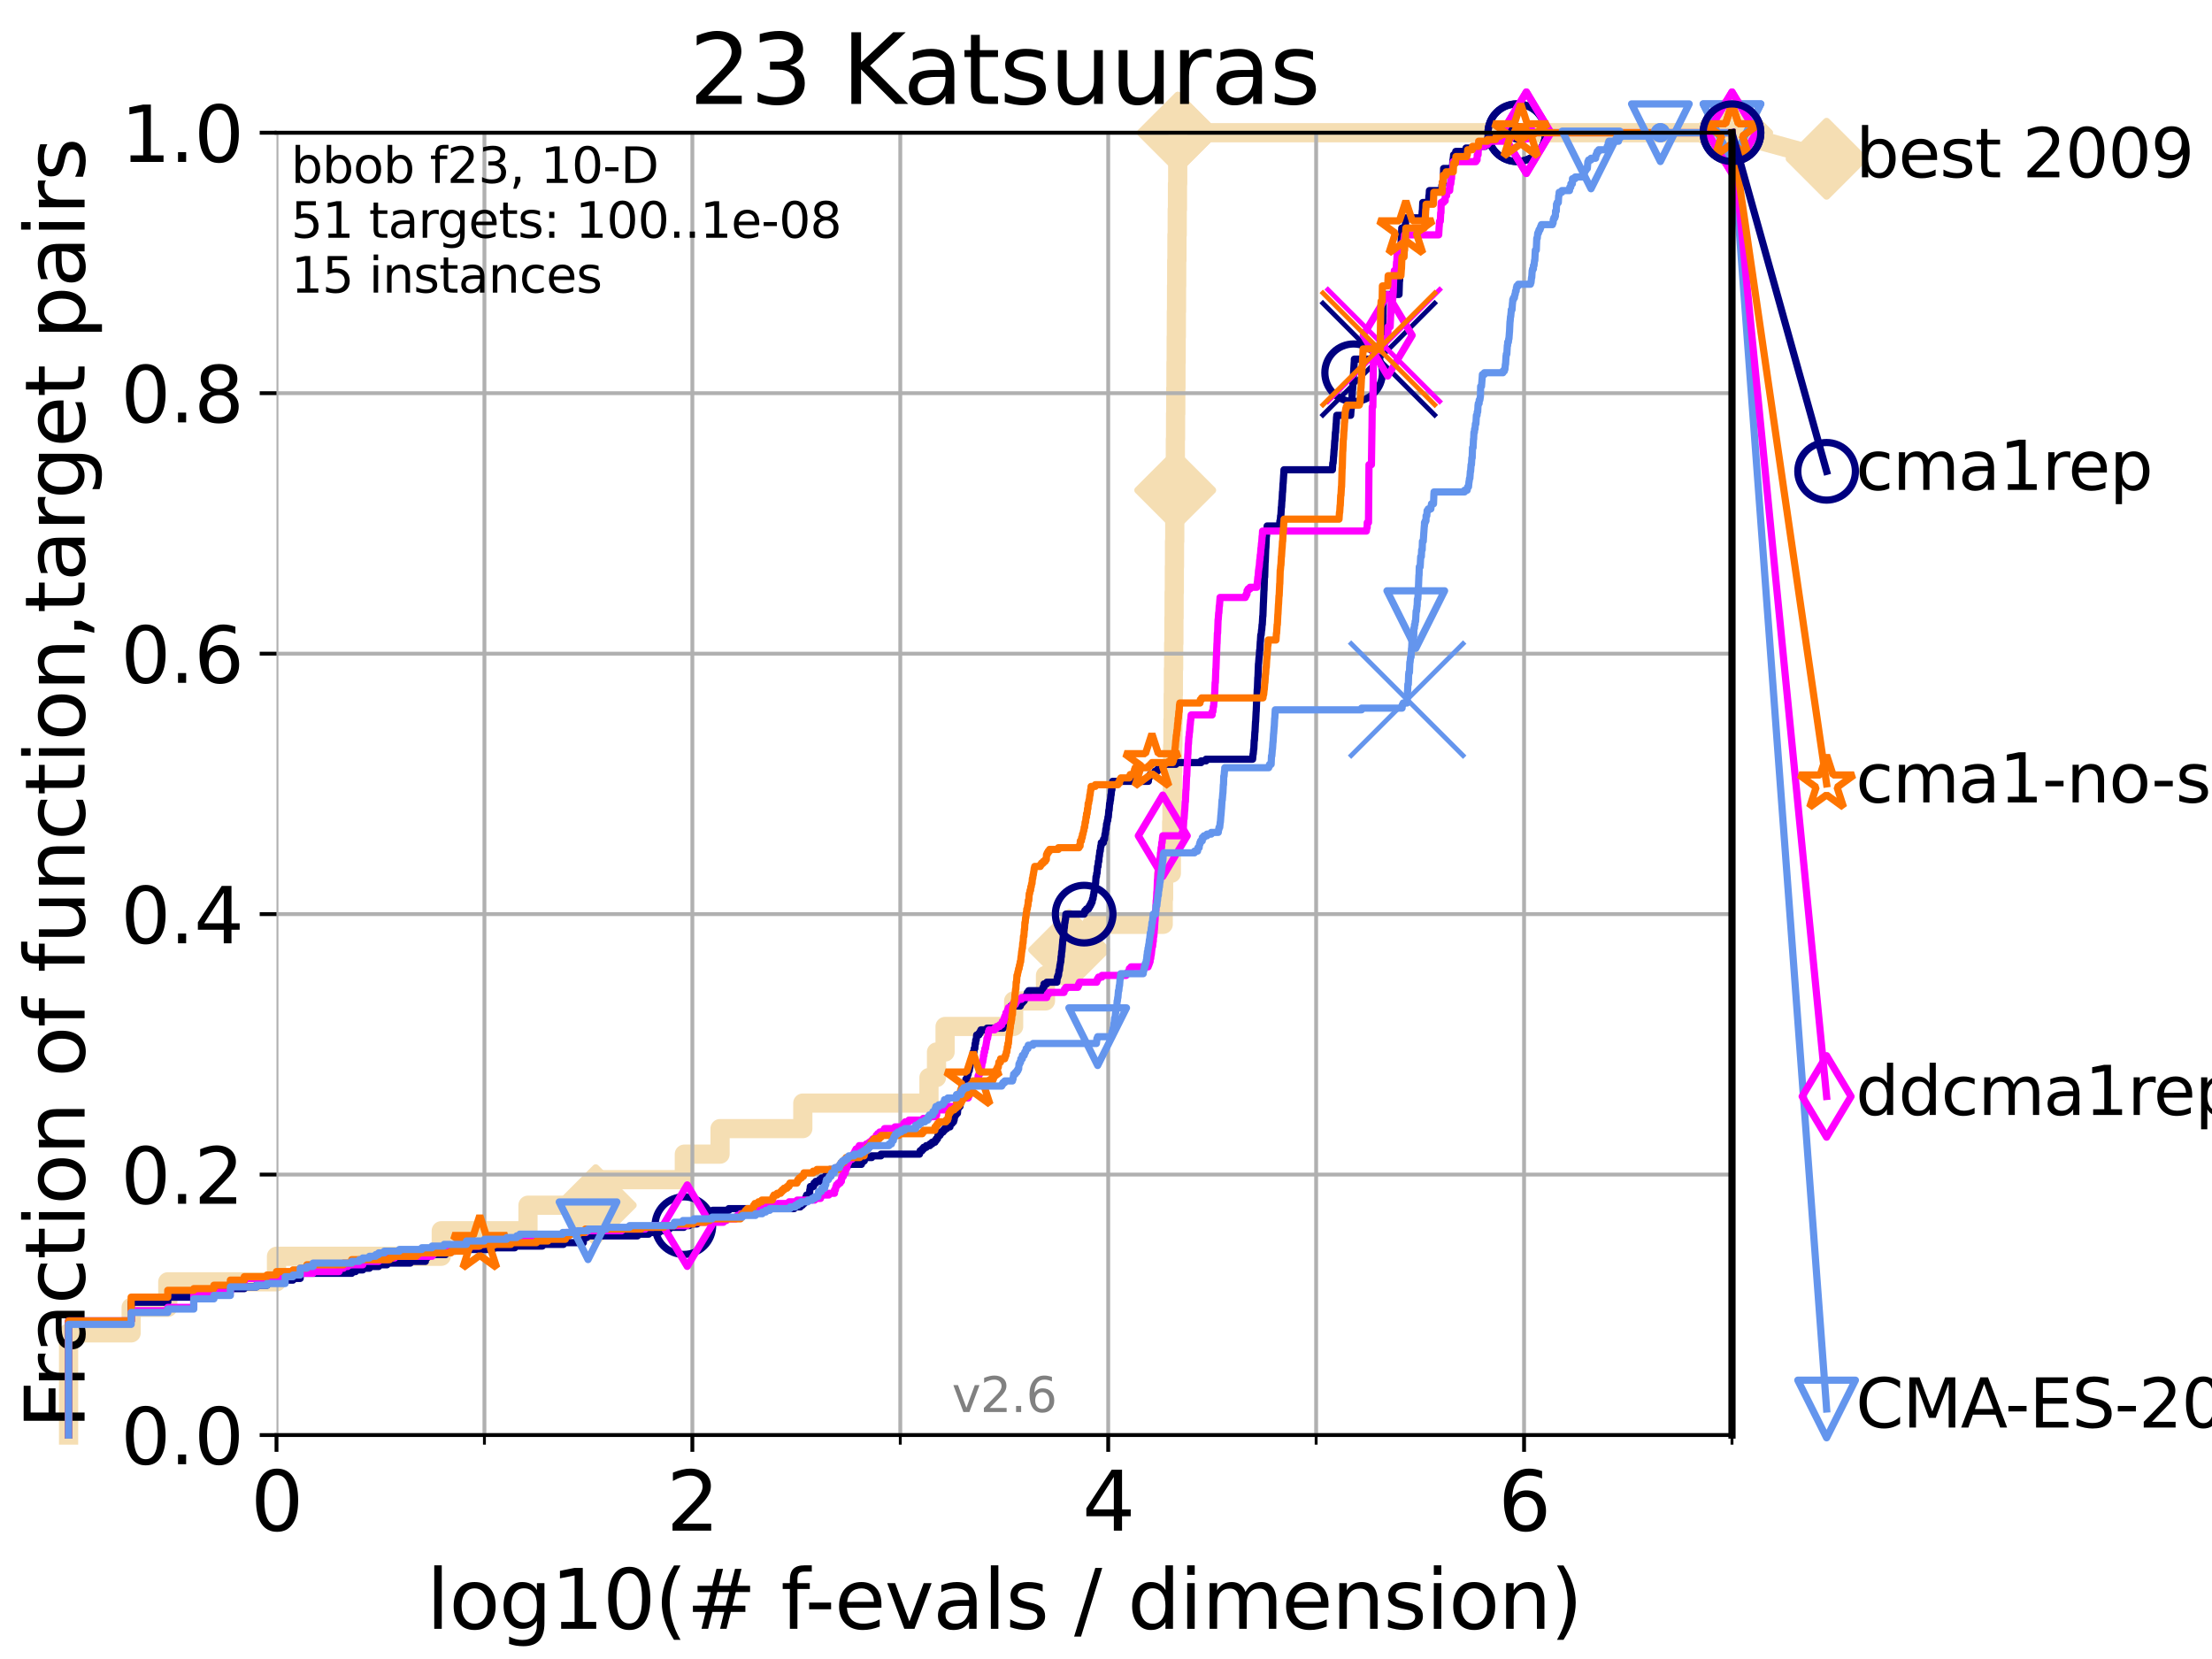 <?xml version="1.0" encoding="utf-8" standalone="no"?>
<!DOCTYPE svg PUBLIC "-//W3C//DTD SVG 1.1//EN"
  "http://www.w3.org/Graphics/SVG/1.1/DTD/svg11.dtd">
<svg xmlns:xlink="http://www.w3.org/1999/xlink" width="460.8pt" height="345.6pt" viewBox="0 0 460.8 345.6" xmlns="http://www.w3.org/2000/svg" version="1.1">
 <defs>
  <style type="text/css">*{stroke-linejoin: round; stroke-linecap: butt}</style>
 </defs>
 <g id="figure_1">
  <g id="patch_1">
   <path d="M 0 345.6 
L 460.8 345.6 
L 460.8 0 
L 0 0 
z
" style="fill: #ffffff"/>
  </g>
  <g id="axes_1">
   <g id="patch_2">
    <path d="M 57.6 298.944 
L 360.806 298.944 
L 360.806 27.648 
L 57.6 27.648 
z
" style="fill: #ffffff"/>
   </g>
   <g id="line2d_1">
    <path d="M 14.285 298.944 
L 14.285 277.666 
L 27.324 277.666 
L 27.324 272.346 
L 34.951 272.346 
L 34.951 267.027 
L 57.6 267.027 
L 57.6 261.707 
L 91.923 261.707 
L 91.923 256.388 
L 109.99 256.388 
L 109.99 251.068 
L 124.102 251.068 
L 124.102 245.749 
L 142.559 245.749 
L 142.559 240.429 
L 150.001 240.429 
L 150.001 235.11 
L 167.24 235.11 
L 167.24 229.79 
L 193.521 229.79 
L 193.521 224.471 
L 195.093 224.471 
L 195.093 219.151 
L 196.88 219.151 
L 196.88 213.832 
L 211.159 213.832 
L 211.159 208.512 
L 217.793 208.512 
L 217.793 203.192 
L 222.717 203.192 
L 222.717 197.873 
L 227.41 197.873 
L 227.41 192.553 
L 242.321 192.553 
L 242.321 187.234 
L 242.402 187.234 
L 242.402 181.914 
L 244.02 181.914 
L 244.02 176.595 
L 244.074 176.595 
L 244.074 171.275 
L 244.142 171.275 
L 244.142 165.956 
L 244.227 165.956 
L 244.227 160.636 
L 244.291 160.636 
L 244.291 155.317 
L 244.344 155.317 
L 244.344 149.997 
L 244.397 149.997 
L 244.397 144.678 
L 244.442 144.678 
L 244.442 139.358 
L 244.494 139.358 
L 244.494 134.039 
L 244.545 134.039 
L 244.545 128.719 
L 244.587 128.719 
L 244.587 123.4 
L 244.632 123.4 
L 244.632 118.08 
L 244.673 118.08 
L 244.673 112.76 
L 244.722 112.76 
L 244.722 107.441 
L 244.779 107.441 
L 244.779 102.121 
L 244.818 102.121 
L 244.818 96.802 
L 244.85 96.802 
L 244.85 91.482 
L 244.893 91.482 
L 244.893 86.163 
L 244.94 86.163 
L 244.94 80.843 
L 244.975 80.843 
L 244.975 75.524 
L 245.015 75.524 
L 245.015 70.204 
L 245.054 70.204 
L 245.054 64.885 
L 245.094 64.885 
L 245.094 59.565 
L 245.13 59.565 
L 245.13 54.246 
L 245.178 54.246 
L 245.178 48.926 
L 245.236 48.926 
L 245.236 43.607 
L 245.29 43.607 
L 245.29 38.287 
L 245.338 38.287 
L 245.338 32.968 
L 245.379 32.968 
L 245.379 27.648 
L 360.806 27.648 
" style="fill: none; stroke: #f5deb3; stroke-width: 4; stroke-linecap: square"/>
   </g>
   <g id="line2d_2">
    <defs>
     <path id="m992b39b9a9" d="M -0 7.778 
L 7.778 0 
L 0 -7.778 
L -7.778 -0 
z
" style="stroke: #f5deb3; stroke-width: 1.5; stroke-linejoin: miter"/>
    </defs>
    <g>
     <use xlink:href="#m992b39b9a9" x="124.102" y="251.068" style="fill: #f5deb3; stroke: #f5deb3; stroke-width: 1.5; stroke-linejoin: miter"/>
     <use xlink:href="#m992b39b9a9" x="222.717" y="197.873" style="fill: #f5deb3; stroke: #f5deb3; stroke-width: 1.5; stroke-linejoin: miter"/>
     <use xlink:href="#m992b39b9a9" x="244.818" y="102.121" style="fill: #f5deb3; stroke: #f5deb3; stroke-width: 1.5; stroke-linejoin: miter"/>
     <use xlink:href="#m992b39b9a9" x="245.379" y="27.648" style="fill: #f5deb3; stroke: #f5deb3; stroke-width: 1.5; stroke-linejoin: miter"/>
     <use xlink:href="#m992b39b9a9" x="245.379" y="27.648" style="fill: #f5deb3; stroke: #f5deb3; stroke-width: 1.5; stroke-linejoin: miter"/>
     <use xlink:href="#m992b39b9a9" x="360.806" y="27.648" style="fill: #f5deb3; stroke: #f5deb3; stroke-width: 1.5; stroke-linejoin: miter"/>
    </g>
   </g>
   <g id="line2d_3">
    <path style="fill: none; stroke: #f5deb3; stroke-width: 4; stroke-linecap: square"/>
    <g/>
   </g>
   <g id="line2d_4">
    <path d="M 360.806 27.648 
L 380.515 33.074 
" style="fill: none; stroke: #f5deb3; stroke-width: 4; stroke-linecap: square"/>
    <g>
     <use xlink:href="#m992b39b9a9" x="360.806" y="27.648" style="fill: #f5deb3; stroke: #f5deb3; stroke-width: 1.5; stroke-linejoin: miter"/>
     <use xlink:href="#m992b39b9a9" x="380.515" y="33.074" style="fill: #f5deb3; stroke: #f5deb3; stroke-width: 1.5; stroke-linejoin: miter"/>
    </g>
   </g>
   <g id="matplotlib.axis_1">
    <g id="xtick_1">
     <g id="line2d_5">
      <path d="M 57.6 298.944 
L 57.6 27.648 
" clip-path="url(#p1de3d340ba)" style="fill: none; stroke: #b0b0b0; stroke-width: 0.8; stroke-linecap: square"/>
     </g>
     <g id="line2d_6">
      <defs>
       <path id="mc94949e9d3" d="M 0 0 
L 0 3.5 
" style="stroke: #000000; stroke-width: 0.8"/>
      </defs>
      <g>
       <use xlink:href="#mc94949e9d3" x="57.6" y="298.944" style="stroke: #000000; stroke-width: 0.8"/>
      </g>
     </g>
     <g id="text_1">
      <!-- 0 -->
      <g transform="translate(52.192 318.861)scale(0.17 -0.17)">
       <defs>
        <path id="DejaVuSans-30" d="M 2034 4250 
Q 1547 4250 1301 3770 
Q 1056 3291 1056 2328 
Q 1056 1369 1301 889 
Q 1547 409 2034 409 
Q 2525 409 2770 889 
Q 3016 1369 3016 2328 
Q 3016 3291 2770 3770 
Q 2525 4250 2034 4250 
z
M 2034 4750 
Q 2819 4750 3233 4129 
Q 3647 3509 3647 2328 
Q 3647 1150 3233 529 
Q 2819 -91 2034 -91 
Q 1250 -91 836 529 
Q 422 1150 422 2328 
Q 422 3509 836 4129 
Q 1250 4750 2034 4750 
z
" transform="scale(0.016)"/>
       </defs>
       <use xlink:href="#DejaVuSans-30"/>
      </g>
     </g>
    </g>
    <g id="xtick_2">
     <g id="line2d_7">
      <path d="M 144.23 298.944 
L 144.23 27.648 
" clip-path="url(#p1de3d340ba)" style="fill: none; stroke: #b0b0b0; stroke-width: 0.8; stroke-linecap: square"/>
     </g>
     <g id="line2d_8">
      <g>
       <use xlink:href="#mc94949e9d3" x="144.23" y="298.944" style="stroke: #000000; stroke-width: 0.8"/>
      </g>
     </g>
     <g id="text_2">
      <!-- 2 -->
      <g transform="translate(138.822 318.861)scale(0.17 -0.17)">
       <defs>
        <path id="DejaVuSans-32" d="M 1228 531 
L 3431 531 
L 3431 0 
L 469 0 
L 469 531 
Q 828 903 1448 1529 
Q 2069 2156 2228 2338 
Q 2531 2678 2651 2914 
Q 2772 3150 2772 3378 
Q 2772 3750 2511 3984 
Q 2250 4219 1831 4219 
Q 1534 4219 1204 4116 
Q 875 4013 500 3803 
L 500 4441 
Q 881 4594 1212 4672 
Q 1544 4750 1819 4750 
Q 2544 4750 2975 4387 
Q 3406 4025 3406 3419 
Q 3406 3131 3298 2873 
Q 3191 2616 2906 2266 
Q 2828 2175 2409 1742 
Q 1991 1309 1228 531 
z
" transform="scale(0.016)"/>
       </defs>
       <use xlink:href="#DejaVuSans-32"/>
      </g>
     </g>
    </g>
    <g id="xtick_3">
     <g id="line2d_9">
      <path d="M 230.861 298.944 
L 230.861 27.648 
" clip-path="url(#p1de3d340ba)" style="fill: none; stroke: #b0b0b0; stroke-width: 0.8; stroke-linecap: square"/>
     </g>
     <g id="line2d_10">
      <g>
       <use xlink:href="#mc94949e9d3" x="230.861" y="298.944" style="stroke: #000000; stroke-width: 0.8"/>
      </g>
     </g>
     <g id="text_3">
      <!-- 4 -->
      <g transform="translate(225.453 318.861)scale(0.17 -0.17)">
       <defs>
        <path id="DejaVuSans-34" d="M 2419 4116 
L 825 1625 
L 2419 1625 
L 2419 4116 
z
M 2253 4666 
L 3047 4666 
L 3047 1625 
L 3713 1625 
L 3713 1100 
L 3047 1100 
L 3047 0 
L 2419 0 
L 2419 1100 
L 313 1100 
L 313 1709 
L 2253 4666 
z
" transform="scale(0.016)"/>
       </defs>
       <use xlink:href="#DejaVuSans-34"/>
      </g>
     </g>
    </g>
    <g id="xtick_4">
     <g id="line2d_11">
      <path d="M 317.491 298.944 
L 317.491 27.648 
" clip-path="url(#p1de3d340ba)" style="fill: none; stroke: #b0b0b0; stroke-width: 0.8; stroke-linecap: square"/>
     </g>
     <g id="line2d_12">
      <g>
       <use xlink:href="#mc94949e9d3" x="317.491" y="298.944" style="stroke: #000000; stroke-width: 0.8"/>
      </g>
     </g>
     <g id="text_4">
      <!-- 6 -->
      <g transform="translate(312.083 318.861)scale(0.17 -0.17)">
       <defs>
        <path id="DejaVuSans-36" d="M 2113 2584 
Q 1688 2584 1439 2293 
Q 1191 2003 1191 1497 
Q 1191 994 1439 701 
Q 1688 409 2113 409 
Q 2538 409 2786 701 
Q 3034 994 3034 1497 
Q 3034 2003 2786 2293 
Q 2538 2584 2113 2584 
z
M 3366 4563 
L 3366 3988 
Q 3128 4100 2886 4159 
Q 2644 4219 2406 4219 
Q 1781 4219 1451 3797 
Q 1122 3375 1075 2522 
Q 1259 2794 1537 2939 
Q 1816 3084 2150 3084 
Q 2853 3084 3261 2657 
Q 3669 2231 3669 1497 
Q 3669 778 3244 343 
Q 2819 -91 2113 -91 
Q 1303 -91 875 529 
Q 447 1150 447 2328 
Q 447 3434 972 4092 
Q 1497 4750 2381 4750 
Q 2619 4750 2861 4703 
Q 3103 4656 3366 4563 
z
" transform="scale(0.016)"/>
       </defs>
       <use xlink:href="#DejaVuSans-36"/>
      </g>
     </g>
    </g>
    <g id="xtick_5">
     <g id="line2d_13">
      <path d="M 100.915 298.944 
L 100.915 27.648 
" clip-path="url(#p1de3d340ba)" style="fill: none; stroke: #b0b0b0; stroke-width: 0.8; stroke-linecap: square"/>
     </g>
     <g id="line2d_14">
      <defs>
       <path id="me8a6e31a2f" d="M 0 0 
L 0 2 
" style="stroke: #000000; stroke-width: 0.6"/>
      </defs>
      <g>
       <use xlink:href="#me8a6e31a2f" x="100.915" y="298.944" style="stroke: #000000; stroke-width: 0.6"/>
      </g>
     </g>
    </g>
    <g id="xtick_6">
     <g id="line2d_15">
      <path d="M 187.546 298.944 
L 187.546 27.648 
" clip-path="url(#p1de3d340ba)" style="fill: none; stroke: #b0b0b0; stroke-width: 0.8; stroke-linecap: square"/>
     </g>
     <g id="line2d_16">
      <g>
       <use xlink:href="#me8a6e31a2f" x="187.546" y="298.944" style="stroke: #000000; stroke-width: 0.6"/>
      </g>
     </g>
    </g>
    <g id="xtick_7">
     <g id="line2d_17">
      <path d="M 274.176 298.944 
L 274.176 27.648 
" clip-path="url(#p1de3d340ba)" style="fill: none; stroke: #b0b0b0; stroke-width: 0.8; stroke-linecap: square"/>
     </g>
     <g id="line2d_18">
      <g>
       <use xlink:href="#me8a6e31a2f" x="274.176" y="298.944" style="stroke: #000000; stroke-width: 0.6"/>
      </g>
     </g>
    </g>
    <g id="xtick_8">
     <g id="line2d_19">
      <path d="M 360.806 298.944 
L 360.806 27.648 
" clip-path="url(#p1de3d340ba)" style="fill: none; stroke: #b0b0b0; stroke-width: 0.8; stroke-linecap: square"/>
     </g>
     <g id="line2d_20">
      <g>
       <use xlink:href="#me8a6e31a2f" x="360.806" y="298.944" style="stroke: #000000; stroke-width: 0.6"/>
      </g>
     </g>
    </g>
    <g id="text_5">
     <!-- log10(# f-evals / dimension) -->
     <g transform="translate(88.823 339.314)scale(0.17 -0.17)">
      <defs>
       <path id="DejaVuSans-6c" d="M 603 4863 
L 1178 4863 
L 1178 0 
L 603 0 
L 603 4863 
z
" transform="scale(0.016)"/>
       <path id="DejaVuSans-6f" d="M 1959 3097 
Q 1497 3097 1228 2736 
Q 959 2375 959 1747 
Q 959 1119 1226 758 
Q 1494 397 1959 397 
Q 2419 397 2687 759 
Q 2956 1122 2956 1747 
Q 2956 2369 2687 2733 
Q 2419 3097 1959 3097 
z
M 1959 3584 
Q 2709 3584 3137 3096 
Q 3566 2609 3566 1747 
Q 3566 888 3137 398 
Q 2709 -91 1959 -91 
Q 1206 -91 779 398 
Q 353 888 353 1747 
Q 353 2609 779 3096 
Q 1206 3584 1959 3584 
z
" transform="scale(0.016)"/>
       <path id="DejaVuSans-67" d="M 2906 1791 
Q 2906 2416 2648 2759 
Q 2391 3103 1925 3103 
Q 1463 3103 1205 2759 
Q 947 2416 947 1791 
Q 947 1169 1205 825 
Q 1463 481 1925 481 
Q 2391 481 2648 825 
Q 2906 1169 2906 1791 
z
M 3481 434 
Q 3481 -459 3084 -895 
Q 2688 -1331 1869 -1331 
Q 1566 -1331 1297 -1286 
Q 1028 -1241 775 -1147 
L 775 -588 
Q 1028 -725 1275 -790 
Q 1522 -856 1778 -856 
Q 2344 -856 2625 -561 
Q 2906 -266 2906 331 
L 2906 616 
Q 2728 306 2450 153 
Q 2172 0 1784 0 
Q 1141 0 747 490 
Q 353 981 353 1791 
Q 353 2603 747 3093 
Q 1141 3584 1784 3584 
Q 2172 3584 2450 3431 
Q 2728 3278 2906 2969 
L 2906 3500 
L 3481 3500 
L 3481 434 
z
" transform="scale(0.016)"/>
       <path id="DejaVuSans-31" d="M 794 531 
L 1825 531 
L 1825 4091 
L 703 3866 
L 703 4441 
L 1819 4666 
L 2450 4666 
L 2450 531 
L 3481 531 
L 3481 0 
L 794 0 
L 794 531 
z
" transform="scale(0.016)"/>
       <path id="DejaVuSans-28" d="M 1984 4856 
Q 1566 4138 1362 3434 
Q 1159 2731 1159 2009 
Q 1159 1288 1364 580 
Q 1569 -128 1984 -844 
L 1484 -844 
Q 1016 -109 783 600 
Q 550 1309 550 2009 
Q 550 2706 781 3412 
Q 1013 4119 1484 4856 
L 1984 4856 
z
" transform="scale(0.016)"/>
       <path id="DejaVuSans-23" d="M 3272 2816 
L 2363 2816 
L 2100 1772 
L 3016 1772 
L 3272 2816 
z
M 2803 4594 
L 2478 3297 
L 3391 3297 
L 3719 4594 
L 4219 4594 
L 3897 3297 
L 4872 3297 
L 4872 2816 
L 3775 2816 
L 3519 1772 
L 4513 1772 
L 4513 1294 
L 3397 1294 
L 3072 0 
L 2572 0 
L 2894 1294 
L 1978 1294 
L 1656 0 
L 1153 0 
L 1478 1294 
L 494 1294 
L 494 1772 
L 1594 1772 
L 1856 2816 
L 850 2816 
L 850 3297 
L 1978 3297 
L 2297 4594 
L 2803 4594 
z
" transform="scale(0.016)"/>
       <path id="DejaVuSans-20" transform="scale(0.016)"/>
       <path id="DejaVuSans-66" d="M 2375 4863 
L 2375 4384 
L 1825 4384 
Q 1516 4384 1395 4259 
Q 1275 4134 1275 3809 
L 1275 3500 
L 2222 3500 
L 2222 3053 
L 1275 3053 
L 1275 0 
L 697 0 
L 697 3053 
L 147 3053 
L 147 3500 
L 697 3500 
L 697 3744 
Q 697 4328 969 4595 
Q 1241 4863 1831 4863 
L 2375 4863 
z
" transform="scale(0.016)"/>
       <path id="DejaVuSans-2d" d="M 313 2009 
L 1997 2009 
L 1997 1497 
L 313 1497 
L 313 2009 
z
" transform="scale(0.016)"/>
       <path id="DejaVuSans-65" d="M 3597 1894 
L 3597 1613 
L 953 1613 
Q 991 1019 1311 708 
Q 1631 397 2203 397 
Q 2534 397 2845 478 
Q 3156 559 3463 722 
L 3463 178 
Q 3153 47 2828 -22 
Q 2503 -91 2169 -91 
Q 1331 -91 842 396 
Q 353 884 353 1716 
Q 353 2575 817 3079 
Q 1281 3584 2069 3584 
Q 2775 3584 3186 3129 
Q 3597 2675 3597 1894 
z
M 3022 2063 
Q 3016 2534 2758 2815 
Q 2500 3097 2075 3097 
Q 1594 3097 1305 2825 
Q 1016 2553 972 2059 
L 3022 2063 
z
" transform="scale(0.016)"/>
       <path id="DejaVuSans-76" d="M 191 3500 
L 800 3500 
L 1894 563 
L 2988 3500 
L 3597 3500 
L 2284 0 
L 1503 0 
L 191 3500 
z
" transform="scale(0.016)"/>
       <path id="DejaVuSans-61" d="M 2194 1759 
Q 1497 1759 1228 1600 
Q 959 1441 959 1056 
Q 959 750 1161 570 
Q 1363 391 1709 391 
Q 2188 391 2477 730 
Q 2766 1069 2766 1631 
L 2766 1759 
L 2194 1759 
z
M 3341 1997 
L 3341 0 
L 2766 0 
L 2766 531 
Q 2569 213 2275 61 
Q 1981 -91 1556 -91 
Q 1019 -91 701 211 
Q 384 513 384 1019 
Q 384 1609 779 1909 
Q 1175 2209 1959 2209 
L 2766 2209 
L 2766 2266 
Q 2766 2663 2505 2880 
Q 2244 3097 1772 3097 
Q 1472 3097 1187 3025 
Q 903 2953 641 2809 
L 641 3341 
Q 956 3463 1253 3523 
Q 1550 3584 1831 3584 
Q 2591 3584 2966 3190 
Q 3341 2797 3341 1997 
z
" transform="scale(0.016)"/>
       <path id="DejaVuSans-73" d="M 2834 3397 
L 2834 2853 
Q 2591 2978 2328 3040 
Q 2066 3103 1784 3103 
Q 1356 3103 1142 2972 
Q 928 2841 928 2578 
Q 928 2378 1081 2264 
Q 1234 2150 1697 2047 
L 1894 2003 
Q 2506 1872 2764 1633 
Q 3022 1394 3022 966 
Q 3022 478 2636 193 
Q 2250 -91 1575 -91 
Q 1294 -91 989 -36 
Q 684 19 347 128 
L 347 722 
Q 666 556 975 473 
Q 1284 391 1588 391 
Q 1994 391 2212 530 
Q 2431 669 2431 922 
Q 2431 1156 2273 1281 
Q 2116 1406 1581 1522 
L 1381 1569 
Q 847 1681 609 1914 
Q 372 2147 372 2553 
Q 372 3047 722 3315 
Q 1072 3584 1716 3584 
Q 2034 3584 2315 3537 
Q 2597 3491 2834 3397 
z
" transform="scale(0.016)"/>
       <path id="DejaVuSans-2f" d="M 1625 4666 
L 2156 4666 
L 531 -594 
L 0 -594 
L 1625 4666 
z
" transform="scale(0.016)"/>
       <path id="DejaVuSans-64" d="M 2906 2969 
L 2906 4863 
L 3481 4863 
L 3481 0 
L 2906 0 
L 2906 525 
Q 2725 213 2448 61 
Q 2172 -91 1784 -91 
Q 1150 -91 751 415 
Q 353 922 353 1747 
Q 353 2572 751 3078 
Q 1150 3584 1784 3584 
Q 2172 3584 2448 3432 
Q 2725 3281 2906 2969 
z
M 947 1747 
Q 947 1113 1208 752 
Q 1469 391 1925 391 
Q 2381 391 2643 752 
Q 2906 1113 2906 1747 
Q 2906 2381 2643 2742 
Q 2381 3103 1925 3103 
Q 1469 3103 1208 2742 
Q 947 2381 947 1747 
z
" transform="scale(0.016)"/>
       <path id="DejaVuSans-69" d="M 603 3500 
L 1178 3500 
L 1178 0 
L 603 0 
L 603 3500 
z
M 603 4863 
L 1178 4863 
L 1178 4134 
L 603 4134 
L 603 4863 
z
" transform="scale(0.016)"/>
       <path id="DejaVuSans-6d" d="M 3328 2828 
Q 3544 3216 3844 3400 
Q 4144 3584 4550 3584 
Q 5097 3584 5394 3201 
Q 5691 2819 5691 2113 
L 5691 0 
L 5113 0 
L 5113 2094 
Q 5113 2597 4934 2840 
Q 4756 3084 4391 3084 
Q 3944 3084 3684 2787 
Q 3425 2491 3425 1978 
L 3425 0 
L 2847 0 
L 2847 2094 
Q 2847 2600 2669 2842 
Q 2491 3084 2119 3084 
Q 1678 3084 1418 2786 
Q 1159 2488 1159 1978 
L 1159 0 
L 581 0 
L 581 3500 
L 1159 3500 
L 1159 2956 
Q 1356 3278 1631 3431 
Q 1906 3584 2284 3584 
Q 2666 3584 2933 3390 
Q 3200 3197 3328 2828 
z
" transform="scale(0.016)"/>
       <path id="DejaVuSans-6e" d="M 3513 2113 
L 3513 0 
L 2938 0 
L 2938 2094 
Q 2938 2591 2744 2837 
Q 2550 3084 2163 3084 
Q 1697 3084 1428 2787 
Q 1159 2491 1159 1978 
L 1159 0 
L 581 0 
L 581 3500 
L 1159 3500 
L 1159 2956 
Q 1366 3272 1645 3428 
Q 1925 3584 2291 3584 
Q 2894 3584 3203 3211 
Q 3513 2838 3513 2113 
z
" transform="scale(0.016)"/>
       <path id="DejaVuSans-29" d="M 513 4856 
L 1013 4856 
Q 1481 4119 1714 3412 
Q 1947 2706 1947 2009 
Q 1947 1309 1714 600 
Q 1481 -109 1013 -844 
L 513 -844 
Q 928 -128 1133 580 
Q 1338 1288 1338 2009 
Q 1338 2731 1133 3434 
Q 928 4138 513 4856 
z
" transform="scale(0.016)"/>
      </defs>
      <use xlink:href="#DejaVuSans-6c"/>
      <use xlink:href="#DejaVuSans-6f" x="27.783"/>
      <use xlink:href="#DejaVuSans-67" x="88.965"/>
      <use xlink:href="#DejaVuSans-31" x="152.441"/>
      <use xlink:href="#DejaVuSans-30" x="216.064"/>
      <use xlink:href="#DejaVuSans-28" x="279.688"/>
      <use xlink:href="#DejaVuSans-23" x="318.701"/>
      <use xlink:href="#DejaVuSans-20" x="402.49"/>
      <use xlink:href="#DejaVuSans-66" x="434.277"/>
      <use xlink:href="#DejaVuSans-2d" x="463.982"/>
      <use xlink:href="#DejaVuSans-65" x="500.066"/>
      <use xlink:href="#DejaVuSans-76" x="561.59"/>
      <use xlink:href="#DejaVuSans-61" x="620.77"/>
      <use xlink:href="#DejaVuSans-6c" x="682.049"/>
      <use xlink:href="#DejaVuSans-73" x="709.832"/>
      <use xlink:href="#DejaVuSans-20" x="761.932"/>
      <use xlink:href="#DejaVuSans-2f" x="793.719"/>
      <use xlink:href="#DejaVuSans-20" x="827.41"/>
      <use xlink:href="#DejaVuSans-64" x="859.197"/>
      <use xlink:href="#DejaVuSans-69" x="922.674"/>
      <use xlink:href="#DejaVuSans-6d" x="950.457"/>
      <use xlink:href="#DejaVuSans-65" x="1047.869"/>
      <use xlink:href="#DejaVuSans-6e" x="1109.393"/>
      <use xlink:href="#DejaVuSans-73" x="1172.771"/>
      <use xlink:href="#DejaVuSans-69" x="1224.871"/>
      <use xlink:href="#DejaVuSans-6f" x="1252.654"/>
      <use xlink:href="#DejaVuSans-6e" x="1313.836"/>
      <use xlink:href="#DejaVuSans-29" x="1377.215"/>
     </g>
    </g>
   </g>
   <g id="matplotlib.axis_2">
    <g id="ytick_1">
     <g id="line2d_21">
      <path d="M 57.6 298.944 
L 360.806 298.944 
" clip-path="url(#p1de3d340ba)" style="fill: none; stroke: #b0b0b0; stroke-width: 0.8; stroke-linecap: square"/>
     </g>
     <g id="line2d_22">
      <defs>
       <path id="m66d50d73b5" d="M 0 0 
L -3.5 0 
" style="stroke: #000000; stroke-width: 0.8"/>
      </defs>
      <g>
       <use xlink:href="#m66d50d73b5" x="57.6" y="298.944" style="stroke: #000000; stroke-width: 0.8"/>
      </g>
     </g>
     <g id="text_6">
      <!-- 0.0 -->
      <g transform="translate(25.155 305.023)scale(0.16 -0.16)">
       <defs>
        <path id="DejaVuSans-2e" d="M 684 794 
L 1344 794 
L 1344 0 
L 684 0 
L 684 794 
z
" transform="scale(0.016)"/>
       </defs>
       <use xlink:href="#DejaVuSans-30"/>
       <use xlink:href="#DejaVuSans-2e" x="63.623"/>
       <use xlink:href="#DejaVuSans-30" x="95.41"/>
      </g>
     </g>
    </g>
    <g id="ytick_2">
     <g id="line2d_23">
      <path d="M 57.6 244.685 
L 360.806 244.685 
" clip-path="url(#p1de3d340ba)" style="fill: none; stroke: #b0b0b0; stroke-width: 0.8; stroke-linecap: square"/>
     </g>
     <g id="line2d_24">
      <g>
       <use xlink:href="#m66d50d73b5" x="57.6" y="244.685" style="stroke: #000000; stroke-width: 0.8"/>
      </g>
     </g>
     <g id="text_7">
      <!-- 0.2 -->
      <g transform="translate(25.155 250.764)scale(0.16 -0.16)">
       <use xlink:href="#DejaVuSans-30"/>
       <use xlink:href="#DejaVuSans-2e" x="63.623"/>
       <use xlink:href="#DejaVuSans-32" x="95.41"/>
      </g>
     </g>
    </g>
    <g id="ytick_3">
     <g id="line2d_25">
      <path d="M 57.6 190.426 
L 360.806 190.426 
" clip-path="url(#p1de3d340ba)" style="fill: none; stroke: #b0b0b0; stroke-width: 0.8; stroke-linecap: square"/>
     </g>
     <g id="line2d_26">
      <g>
       <use xlink:href="#m66d50d73b5" x="57.6" y="190.426" style="stroke: #000000; stroke-width: 0.8"/>
      </g>
     </g>
     <g id="text_8">
      <!-- 0.4 -->
      <g transform="translate(25.155 196.504)scale(0.16 -0.16)">
       <use xlink:href="#DejaVuSans-30"/>
       <use xlink:href="#DejaVuSans-2e" x="63.623"/>
       <use xlink:href="#DejaVuSans-34" x="95.41"/>
      </g>
     </g>
    </g>
    <g id="ytick_4">
     <g id="line2d_27">
      <path d="M 57.6 136.166 
L 360.806 136.166 
" clip-path="url(#p1de3d340ba)" style="fill: none; stroke: #b0b0b0; stroke-width: 0.8; stroke-linecap: square"/>
     </g>
     <g id="line2d_28">
      <g>
       <use xlink:href="#m66d50d73b5" x="57.6" y="136.166" style="stroke: #000000; stroke-width: 0.8"/>
      </g>
     </g>
     <g id="text_9">
      <!-- 0.6 -->
      <g transform="translate(25.155 142.245)scale(0.16 -0.16)">
       <use xlink:href="#DejaVuSans-30"/>
       <use xlink:href="#DejaVuSans-2e" x="63.623"/>
       <use xlink:href="#DejaVuSans-36" x="95.41"/>
      </g>
     </g>
    </g>
    <g id="ytick_5">
     <g id="line2d_29">
      <path d="M 57.6 81.907 
L 360.806 81.907 
" clip-path="url(#p1de3d340ba)" style="fill: none; stroke: #b0b0b0; stroke-width: 0.8; stroke-linecap: square"/>
     </g>
     <g id="line2d_30">
      <g>
       <use xlink:href="#m66d50d73b5" x="57.6" y="81.907" style="stroke: #000000; stroke-width: 0.8"/>
      </g>
     </g>
     <g id="text_10">
      <!-- 0.8 -->
      <g transform="translate(25.155 87.986)scale(0.16 -0.16)">
       <defs>
        <path id="DejaVuSans-38" d="M 2034 2216 
Q 1584 2216 1326 1975 
Q 1069 1734 1069 1313 
Q 1069 891 1326 650 
Q 1584 409 2034 409 
Q 2484 409 2743 651 
Q 3003 894 3003 1313 
Q 3003 1734 2745 1975 
Q 2488 2216 2034 2216 
z
M 1403 2484 
Q 997 2584 770 2862 
Q 544 3141 544 3541 
Q 544 4100 942 4425 
Q 1341 4750 2034 4750 
Q 2731 4750 3128 4425 
Q 3525 4100 3525 3541 
Q 3525 3141 3298 2862 
Q 3072 2584 2669 2484 
Q 3125 2378 3379 2068 
Q 3634 1759 3634 1313 
Q 3634 634 3220 271 
Q 2806 -91 2034 -91 
Q 1263 -91 848 271 
Q 434 634 434 1313 
Q 434 1759 690 2068 
Q 947 2378 1403 2484 
z
M 1172 3481 
Q 1172 3119 1398 2916 
Q 1625 2713 2034 2713 
Q 2441 2713 2670 2916 
Q 2900 3119 2900 3481 
Q 2900 3844 2670 4047 
Q 2441 4250 2034 4250 
Q 1625 4250 1398 4047 
Q 1172 3844 1172 3481 
z
" transform="scale(0.016)"/>
       </defs>
       <use xlink:href="#DejaVuSans-30"/>
       <use xlink:href="#DejaVuSans-2e" x="63.623"/>
       <use xlink:href="#DejaVuSans-38" x="95.41"/>
      </g>
     </g>
    </g>
    <g id="ytick_6">
     <g id="line2d_31">
      <path d="M 57.6 27.648 
L 360.806 27.648 
" clip-path="url(#p1de3d340ba)" style="fill: none; stroke: #b0b0b0; stroke-width: 0.8; stroke-linecap: square"/>
     </g>
     <g id="line2d_32">
      <g>
       <use xlink:href="#m66d50d73b5" x="57.6" y="27.648" style="stroke: #000000; stroke-width: 0.8"/>
      </g>
     </g>
     <g id="text_11">
      <!-- 1.0 -->
      <g transform="translate(25.155 33.727)scale(0.16 -0.16)">
       <use xlink:href="#DejaVuSans-31"/>
       <use xlink:href="#DejaVuSans-2e" x="63.623"/>
       <use xlink:href="#DejaVuSans-30" x="95.41"/>
      </g>
     </g>
    </g>
    <g id="text_12">
     <!-- Fraction of function,target pairs -->
     <g transform="translate(17.62 297.681)rotate(-90)scale(0.17 -0.17)">
      <defs>
       <path id="DejaVuSans-46" d="M 628 4666 
L 3309 4666 
L 3309 4134 
L 1259 4134 
L 1259 2759 
L 3109 2759 
L 3109 2228 
L 1259 2228 
L 1259 0 
L 628 0 
L 628 4666 
z
" transform="scale(0.016)"/>
       <path id="DejaVuSans-72" d="M 2631 2963 
Q 2534 3019 2420 3045 
Q 2306 3072 2169 3072 
Q 1681 3072 1420 2755 
Q 1159 2438 1159 1844 
L 1159 0 
L 581 0 
L 581 3500 
L 1159 3500 
L 1159 2956 
Q 1341 3275 1631 3429 
Q 1922 3584 2338 3584 
Q 2397 3584 2469 3576 
Q 2541 3569 2628 3553 
L 2631 2963 
z
" transform="scale(0.016)"/>
       <path id="DejaVuSans-63" d="M 3122 3366 
L 3122 2828 
Q 2878 2963 2633 3030 
Q 2388 3097 2138 3097 
Q 1578 3097 1268 2742 
Q 959 2388 959 1747 
Q 959 1106 1268 751 
Q 1578 397 2138 397 
Q 2388 397 2633 464 
Q 2878 531 3122 666 
L 3122 134 
Q 2881 22 2623 -34 
Q 2366 -91 2075 -91 
Q 1284 -91 818 406 
Q 353 903 353 1747 
Q 353 2603 823 3093 
Q 1294 3584 2113 3584 
Q 2378 3584 2631 3529 
Q 2884 3475 3122 3366 
z
" transform="scale(0.016)"/>
       <path id="DejaVuSans-74" d="M 1172 4494 
L 1172 3500 
L 2356 3500 
L 2356 3053 
L 1172 3053 
L 1172 1153 
Q 1172 725 1289 603 
Q 1406 481 1766 481 
L 2356 481 
L 2356 0 
L 1766 0 
Q 1100 0 847 248 
Q 594 497 594 1153 
L 594 3053 
L 172 3053 
L 172 3500 
L 594 3500 
L 594 4494 
L 1172 4494 
z
" transform="scale(0.016)"/>
       <path id="DejaVuSans-75" d="M 544 1381 
L 544 3500 
L 1119 3500 
L 1119 1403 
Q 1119 906 1312 657 
Q 1506 409 1894 409 
Q 2359 409 2629 706 
Q 2900 1003 2900 1516 
L 2900 3500 
L 3475 3500 
L 3475 0 
L 2900 0 
L 2900 538 
Q 2691 219 2414 64 
Q 2138 -91 1772 -91 
Q 1169 -91 856 284 
Q 544 659 544 1381 
z
M 1991 3584 
L 1991 3584 
z
" transform="scale(0.016)"/>
       <path id="DejaVuSans-2c" d="M 750 794 
L 1409 794 
L 1409 256 
L 897 -744 
L 494 -744 
L 750 256 
L 750 794 
z
" transform="scale(0.016)"/>
       <path id="DejaVuSans-70" d="M 1159 525 
L 1159 -1331 
L 581 -1331 
L 581 3500 
L 1159 3500 
L 1159 2969 
Q 1341 3281 1617 3432 
Q 1894 3584 2278 3584 
Q 2916 3584 3314 3078 
Q 3713 2572 3713 1747 
Q 3713 922 3314 415 
Q 2916 -91 2278 -91 
Q 1894 -91 1617 61 
Q 1341 213 1159 525 
z
M 3116 1747 
Q 3116 2381 2855 2742 
Q 2594 3103 2138 3103 
Q 1681 3103 1420 2742 
Q 1159 2381 1159 1747 
Q 1159 1113 1420 752 
Q 1681 391 2138 391 
Q 2594 391 2855 752 
Q 3116 1113 3116 1747 
z
" transform="scale(0.016)"/>
      </defs>
      <use xlink:href="#DejaVuSans-46"/>
      <use xlink:href="#DejaVuSans-72" x="50.27"/>
      <use xlink:href="#DejaVuSans-61" x="91.383"/>
      <use xlink:href="#DejaVuSans-63" x="152.662"/>
      <use xlink:href="#DejaVuSans-74" x="207.643"/>
      <use xlink:href="#DejaVuSans-69" x="246.852"/>
      <use xlink:href="#DejaVuSans-6f" x="274.635"/>
      <use xlink:href="#DejaVuSans-6e" x="335.816"/>
      <use xlink:href="#DejaVuSans-20" x="399.195"/>
      <use xlink:href="#DejaVuSans-6f" x="430.982"/>
      <use xlink:href="#DejaVuSans-66" x="492.164"/>
      <use xlink:href="#DejaVuSans-20" x="527.369"/>
      <use xlink:href="#DejaVuSans-66" x="559.156"/>
      <use xlink:href="#DejaVuSans-75" x="594.361"/>
      <use xlink:href="#DejaVuSans-6e" x="657.74"/>
      <use xlink:href="#DejaVuSans-63" x="721.119"/>
      <use xlink:href="#DejaVuSans-74" x="776.1"/>
      <use xlink:href="#DejaVuSans-69" x="815.309"/>
      <use xlink:href="#DejaVuSans-6f" x="843.092"/>
      <use xlink:href="#DejaVuSans-6e" x="904.273"/>
      <use xlink:href="#DejaVuSans-2c" x="967.652"/>
      <use xlink:href="#DejaVuSans-74" x="999.439"/>
      <use xlink:href="#DejaVuSans-61" x="1038.648"/>
      <use xlink:href="#DejaVuSans-72" x="1099.928"/>
      <use xlink:href="#DejaVuSans-67" x="1139.291"/>
      <use xlink:href="#DejaVuSans-65" x="1202.768"/>
      <use xlink:href="#DejaVuSans-74" x="1264.291"/>
      <use xlink:href="#DejaVuSans-20" x="1303.5"/>
      <use xlink:href="#DejaVuSans-70" x="1335.287"/>
      <use xlink:href="#DejaVuSans-61" x="1398.764"/>
      <use xlink:href="#DejaVuSans-69" x="1460.043"/>
      <use xlink:href="#DejaVuSans-72" x="1487.826"/>
      <use xlink:href="#DejaVuSans-73" x="1528.939"/>
     </g>
    </g>
   </g>
   <g id="line2d_33">
    <defs>
     <path id="m916867ff59" d="M 0 1.5 
C 0.398 1.5 0.779 1.342 1.061 1.061 
C 1.342 0.779 1.5 0.398 1.5 0 
C 1.5 -0.398 1.342 -0.779 1.061 -1.061 
C 0.779 -1.342 0.398 -1.5 0 -1.5 
C -0.398 -1.5 -0.779 -1.342 -1.061 -1.061 
C -1.342 -0.779 -1.5 -0.398 -1.5 0 
C -1.5 0.398 -1.342 0.779 -1.061 1.061 
C -0.779 1.342 -0.398 1.5 0 1.5 
z
" style="stroke: #f5deb3"/>
    </defs>
    <g>
     <use xlink:href="#m916867ff59" x="245.379" y="27.648" style="fill: #f5deb3; stroke: #f5deb3"/>
     <use xlink:href="#m916867ff59" x="245.379" y="27.648" style="fill: #f5deb3; stroke: #f5deb3"/>
    </g>
   </g>
   <g id="line2d_34">
    <defs>
     <path id="md5349e93f2" d="M 0 1.5 
C 0.398 1.5 0.779 1.342 1.061 1.061 
C 1.342 0.779 1.5 0.398 1.5 0 
C 1.5 -0.398 1.342 -0.779 1.061 -1.061 
C 0.779 -1.342 0.398 -1.5 0 -1.5 
C -0.398 -1.5 -0.779 -1.342 -1.061 -1.061 
C -1.342 -0.779 -1.5 -0.398 -1.5 0 
C -1.5 0.398 -1.342 0.779 -1.061 1.061 
C -0.779 1.342 -0.398 1.5 0 1.5 
z
" style="stroke: #000080"/>
    </defs>
    <g>
     <use xlink:href="#md5349e93f2" x="315.985" y="27.648" style="fill: #000080; stroke: #000080"/>
     <use xlink:href="#md5349e93f2" x="315.985" y="27.648" style="fill: #000080; stroke: #000080"/>
    </g>
   </g>
   <g id="line2d_35">
    <path d="M 14.285 298.944 
L 14.285 275.183 
L 27.324 275.183 
L 27.324 271.282 
L 34.951 271.282 
L 34.951 270.219 
L 40.363 270.219 
L 40.363 269.509 
L 44.561 269.509 
L 44.561 268.8 
L 47.991 268.8 
L 47.991 268.445 
L 50.89 268.445 
L 50.89 268.091 
L 53.402 268.091 
L 53.402 267.736 
L 55.618 267.736 
L 55.618 267.027 
L 57.6 267.027 
L 57.6 266.672 
L 61.03 266.672 
L 61.03 266.318 
L 62.535 266.318 
L 62.535 265.254 
L 73.268 265.254 
L 73.268 264.899 
L 74.069 264.899 
L 74.069 264.544 
L 75.575 264.544 
L 75.575 264.19 
L 76.969 264.19 
L 76.969 263.835 
L 78.883 263.835 
L 78.883 263.48 
L 80.621 263.48 
L 80.621 263.126 
L 85.471 263.126 
L 85.471 262.771 
L 88.614 262.771 
L 88.614 262.062 
L 88.972 262.062 
L 88.972 261.707 
L 89.324 261.707 
L 89.324 261.353 
L 92.812 261.353 
L 92.812 260.998 
L 93.382 260.998 
L 93.382 260.643 
L 94.736 260.643 
L 94.736 260.289 
L 102.708 260.289 
L 102.708 259.934 
L 107.245 259.934 
L 107.245 259.579 
L 112.989 259.579 
L 112.989 259.225 
L 117.384 259.225 
L 117.384 258.87 
L 121.519 258.87 
L 121.519 257.806 
L 122.259 257.806 
L 122.259 257.452 
L 132.812 257.452 
L 132.812 257.097 
L 135.147 257.097 
L 135.147 256.742 
L 137.332 256.742 
L 137.332 256.388 
L 138.844 256.388 
L 138.844 256.033 
L 139.435 256.033 
L 139.435 255.678 
L 142.456 255.678 
L 142.456 255.324 
L 143.58 255.324 
L 143.58 254.969 
L 145.22 254.969 
L 145.22 254.26 
L 146.957 254.26 
L 146.957 253.905 
L 147.184 253.905 
L 147.184 253.551 
L 147.312 253.551 
L 147.312 253.196 
L 148.292 253.196 
L 148.292 252.841 
L 148.443 252.841 
L 148.443 252.132 
L 151.82 252.132 
L 151.82 251.778 
L 165.429 251.778 
L 165.429 251.423 
L 166.718 251.423 
L 166.718 251.068 
L 167.163 251.068 
L 167.163 250.714 
L 167.532 250.714 
L 167.602 250.004 
L 167.754 250.004 
L 167.754 249.65 
L 167.899 249.65 
L 167.899 249.295 
L 168.037 249.295 
L 168.037 248.94 
L 168.633 248.94 
L 168.694 247.877 
L 168.745 247.877 
L 168.812 247.167 
L 169.477 247.167 
L 169.477 246.813 
L 169.59 246.813 
L 169.59 246.458 
L 169.948 246.458 
L 169.948 246.103 
L 170.7 246.103 
L 170.7 245.749 
L 171.164 245.749 
L 171.164 245.394 
L 171.917 245.394 
L 171.917 245.039 
L 172.221 245.039 
L 172.28 244.33 
L 172.691 244.33 
L 172.691 243.976 
L 172.835 243.976 
L 172.835 243.621 
L 174.026 243.621 
L 174.026 243.266 
L 175.649 243.266 
L 175.649 242.912 
L 176.635 242.912 
L 176.635 242.557 
L 179.448 242.557 
L 179.448 242.202 
L 179.615 242.202 
L 179.615 241.848 
L 180.046 241.848 
L 180.113 241.138 
L 181.605 241.138 
L 181.605 240.784 
L 183.514 240.784 
L 183.514 240.429 
L 191.553 240.429 
L 191.553 240.075 
L 191.683 240.075 
L 191.683 239.72 
L 192.085 239.72 
L 192.085 239.365 
L 192.409 239.365 
L 192.409 239.011 
L 192.96 239.011 
L 192.96 238.656 
L 193.709 238.656 
L 193.709 238.301 
L 194.178 238.301 
L 194.178 237.947 
L 194.769 237.947 
L 194.769 237.592 
L 195.03 237.592 
L 195.03 237.237 
L 195.303 237.237 
L 195.385 236.528 
L 195.809 236.528 
L 195.809 236.174 
L 196.029 236.174 
L 196.029 235.819 
L 196.469 235.819 
L 196.469 235.464 
L 196.78 235.464 
L 196.78 235.11 
L 197.242 235.11 
L 197.242 234.755 
L 197.895 234.755 
L 197.895 234.046 
L 198.335 234.046 
L 198.335 233.691 
L 198.647 233.691 
L 198.647 233.336 
L 198.758 233.336 
L 198.853 232.627 
L 198.93 232.627 
L 198.93 232.273 
L 199.139 232.273 
L 199.139 231.918 
L 199.456 231.918 
L 199.536 230.854 
L 199.667 230.854 
L 199.667 230.499 
L 199.983 230.499 
L 200.074 229.435 
L 200.22 229.435 
L 200.24 228.726 
L 200.357 228.726 
L 200.423 227.662 
L 200.544 227.662 
L 200.544 227.308 
L 200.705 227.308 
L 200.776 226.244 
L 200.929 226.244 
L 201.022 225.534 
L 201.163 225.534 
L 201.207 224.825 
L 201.454 224.825 
L 201.509 224.116 
L 201.569 224.116 
L 201.569 223.761 
L 201.694 223.761 
L 201.694 223.052 
L 201.921 223.052 
L 201.985 222.343 
L 202.052 222.343 
L 202.119 221.634 
L 202.209 221.634 
L 202.269 220.924 
L 202.438 220.924 
L 202.505 220.215 
L 202.579 220.215 
L 202.671 219.506 
L 202.738 219.506 
L 202.738 219.151 
L 202.891 219.151 
L 202.943 218.442 
L 203.067 218.442 
L 203.142 217.378 
L 203.229 217.378 
L 203.258 216.669 
L 203.365 216.669 
L 203.455 215.605 
L 203.926 215.605 
L 203.926 215.25 
L 204.166 215.25 
L 204.166 214.895 
L 204.349 214.895 
L 204.349 214.541 
L 205.617 214.541 
L 205.617 214.186 
L 208.979 214.186 
L 208.979 213.832 
L 209.253 213.832 
L 209.253 213.477 
L 209.383 213.477 
L 209.383 213.122 
L 209.578 213.122 
L 209.635 212.413 
L 209.788 212.413 
L 209.788 212.058 
L 209.91 212.058 
L 209.939 211.349 
L 210.046 211.349 
L 210.046 210.994 
L 210.206 210.994 
L 210.314 210.285 
L 210.332 210.285 
L 210.332 209.931 
L 210.573 209.931 
L 210.573 209.576 
L 212.549 209.576 
L 212.549 209.221 
L 212.718 209.221 
L 212.718 208.867 
L 213.018 208.867 
L 213.018 208.512 
L 213.347 208.512 
L 213.347 208.157 
L 213.514 208.157 
L 213.514 207.803 
L 213.697 207.803 
L 213.697 207.448 
L 213.983 207.448 
L 214.019 206.739 
L 214.295 206.739 
L 214.295 206.384 
L 217.173 206.384 
L 217.263 205.675 
L 217.47 205.675 
L 217.49 204.966 
L 218.063 204.966 
L 218.063 204.611 
L 220.164 204.611 
L 220.259 203.547 
L 220.382 203.547 
L 220.382 203.192 
L 220.506 203.192 
L 220.613 202.129 
L 220.706 202.129 
L 220.804 201.065 
L 220.833 201.065 
L 220.943 200.355 
L 220.983 200.355 
L 221.046 199.291 
L 221.099 199.291 
L 221.161 198.228 
L 221.212 198.228 
L 221.322 196.809 
L 221.334 196.809 
L 221.41 195.745 
L 221.451 195.745 
L 221.527 194.681 
L 221.582 194.681 
L 221.685 193.263 
L 221.724 193.263 
L 221.803 192.199 
L 221.856 192.199 
L 221.935 191.49 
L 221.971 191.49 
L 222.042 190.426 
L 225.853 190.426 
L 225.853 190.071 
L 225.986 190.071 
L 225.986 189.716 
L 226.311 189.716 
L 226.311 189.362 
L 226.76 189.362 
L 226.76 189.007 
L 226.966 189.007 
L 226.966 188.652 
L 227.171 188.652 
L 227.171 188.298 
L 227.339 188.298 
L 227.339 187.943 
L 227.501 187.943 
L 227.591 187.234 
L 227.692 187.234 
L 227.761 186.525 
L 227.823 186.525 
L 227.891 185.815 
L 227.969 185.815 
L 228.019 185.106 
L 228.113 185.106 
L 228.201 184.042 
L 228.236 184.042 
L 228.324 182.624 
L 228.411 182.624 
L 228.465 181.914 
L 228.532 181.914 
L 228.637 180.496 
L 228.736 180.496 
L 228.81 179.432 
L 228.897 179.432 
L 228.969 178.368 
L 229.022 178.368 
L 229.116 177.304 
L 229.195 177.304 
L 229.301 176.24 
L 229.38 176.24 
L 229.425 175.531 
L 229.861 175.531 
L 229.892 174.822 
L 230.089 174.822 
L 230.192 173.758 
L 230.258 173.758 
L 230.364 172.694 
L 230.436 172.694 
L 230.518 171.63 
L 230.585 171.63 
L 230.682 170.921 
L 230.755 170.921 
L 230.813 170.211 
L 230.881 170.211 
L 230.992 168.793 
L 231.05 168.793 
L 231.158 167.374 
L 231.219 167.374 
L 231.289 166.665 
L 231.336 166.665 
L 231.424 165.601 
L 231.473 165.601 
L 231.559 164.537 
L 231.632 164.537 
L 231.685 163.473 
L 231.762 163.473 
L 231.786 162.764 
L 239.229 162.764 
L 239.247 162.055 
L 239.398 162.055 
L 239.398 161.7 
L 239.573 161.7 
L 239.573 161.346 
L 240.404 161.346 
L 240.404 160.991 
L 240.652 160.991 
L 240.652 160.636 
L 241.128 160.636 
L 241.128 160.282 
L 241.412 160.282 
L 241.412 159.927 
L 241.688 159.927 
L 241.688 159.572 
L 241.893 159.572 
L 241.893 159.218 
L 244.965 159.218 
L 244.965 158.863 
L 250.218 158.863 
L 250.218 158.508 
L 251.243 158.508 
L 251.243 158.154 
L 260.939 158.154 
L 261.035 157.09 
L 261.069 157.09 
L 261.16 156.026 
L 261.195 156.026 
L 261.274 154.253 
L 261.318 154.253 
L 261.416 152.48 
L 261.443 152.48 
L 261.547 150.352 
L 261.573 150.352 
L 261.676 148.224 
L 261.693 148.224 
L 261.774 146.096 
L 261.81 146.096 
L 261.906 143.614 
L 261.933 143.614 
L 262.027 141.131 
L 262.049 141.131 
L 262.16 138.294 
L 262.181 138.294 
L 262.286 136.876 
L 262.318 136.876 
L 262.402 135.457 
L 262.449 135.457 
L 262.54 133.684 
L 262.561 133.684 
L 262.644 132.265 
L 262.717 132.265 
L 262.811 131.202 
L 262.843 131.202 
L 262.915 130.138 
L 262.954 130.138 
L 263.052 128.364 
L 263.084 128.364 
L 263.191 125.527 
L 263.201 125.527 
L 263.3 123.045 
L 263.318 123.045 
L 263.41 120.208 
L 263.454 120.208 
L 263.552 117.016 
L 263.577 117.016 
L 263.681 114.179 
L 263.699 114.179 
L 263.806 111.697 
L 263.835 111.697 
L 263.915 110.278 
L 263.953 110.278 
L 263.972 109.569 
L 266.54 109.569 
L 266.632 108.505 
L 266.699 108.505 
L 266.778 107.441 
L 266.825 107.441 
L 266.93 105.668 
L 266.964 105.668 
L 267.039 104.249 
L 267.075 104.249 
L 267.164 102.476 
L 267.191 102.476 
L 267.284 100.703 
L 267.307 100.703 
L 267.412 98.93 
L 267.422 98.93 
L 267.481 97.866 
L 277.565 97.866 
L 277.647 96.447 
L 277.715 96.447 
L 277.812 95.029 
L 277.832 95.029 
L 277.919 93.61 
L 277.955 93.61 
L 278.053 91.837 
L 278.09 91.837 
L 278.19 90.064 
L 278.234 90.064 
L 278.34 88.291 
L 278.363 88.291 
L 278.436 86.872 
L 278.475 86.872 
L 278.475 86.517 
L 281.365 86.517 
L 281.467 85.099 
L 281.504 85.099 
L 281.61 83.326 
L 281.629 83.326 
L 281.709 81.198 
L 281.769 81.198 
L 281.869 79.425 
L 281.884 79.425 
L 281.991 77.297 
L 281.997 77.297 
L 282.106 75.524 
L 282.122 75.524 
L 282.138 74.814 
L 287.41 74.814 
L 287.453 71.623 
L 287.524 71.623 
L 287.524 71.268 
L 287.773 71.268 
L 287.799 68.786 
L 288.005 68.786 
L 288.112 65.949 
L 288.126 65.949 
L 288.184 61.338 
L 291.441 61.338 
L 291.528 58.501 
L 291.566 58.501 
L 291.659 54.955 
L 291.68 54.955 
L 291.787 52.472 
L 291.817 52.472 
L 291.906 49.635 
L 291.954 49.635 
L 292.014 47.508 
L 292.686 47.508 
L 292.752 46.798 
L 292.802 46.798 
L 292.843 45.38 
L 296.177 45.38 
L 296.277 43.961 
L 296.311 43.961 
L 296.389 42.188 
L 297.6 42.188 
L 297.671 40.77 
L 297.715 40.77 
L 297.773 39.706 
L 300.349 39.706 
L 300.371 38.642 
L 300.532 38.642 
L 300.545 37.932 
L 300.663 37.932 
L 300.736 35.095 
L 302.562 35.095 
L 302.672 33.322 
L 302.696 33.322 
L 302.785 32.613 
L 302.81 32.613 
L 302.81 32.258 
L 303.259 32.258 
L 303.261 31.549 
L 305.272 31.549 
L 305.272 31.194 
L 305.395 31.194 
L 305.395 30.84 
L 308.073 30.84 
L 308.073 30.485 
L 309.379 30.485 
L 309.461 29.421 
L 309.894 29.421 
L 309.913 28.712 
L 312.044 28.712 
L 312.044 28.357 
L 314.845 28.357 
L 314.845 28.003 
L 315.985 28.003 
L 315.985 27.648 
L 360.806 27.648 
L 360.806 27.648 
" style="fill: none; stroke: #000080; stroke-width: 1.5; stroke-linecap: square"/>
   </g>
   <g id="line2d_36">
    <defs>
     <path id="ma444cd751f" d="M 0 6 
C 1.591 6 3.117 5.368 4.243 4.243 
C 5.368 3.117 6 1.591 6 0 
C 6 -1.591 5.368 -3.117 4.243 -4.243 
C 3.117 -5.368 1.591 -6 0 -6 
C -1.591 -6 -3.117 -5.368 -4.243 -4.243 
C -5.368 -3.117 -6 -1.591 -6 0 
C -6 1.591 -5.368 3.117 -4.243 4.243 
C -3.117 5.368 -1.591 6 0 6 
z
" style="stroke: #000080; stroke-width: 1.5"/>
    </defs>
    <g>
     <use xlink:href="#ma444cd751f" x="142.456" y="255.324" style="fill-opacity: 0; stroke: #000080; stroke-width: 1.5"/>
     <use xlink:href="#ma444cd751f" x="225.853" y="190.426" style="fill-opacity: 0; stroke: #000080; stroke-width: 1.5"/>
     <use xlink:href="#ma444cd751f" x="281.991" y="77.652" style="fill-opacity: 0; stroke: #000080; stroke-width: 1.5"/>
     <use xlink:href="#ma444cd751f" x="315.985" y="27.648" style="fill-opacity: 0; stroke: #000080; stroke-width: 1.5"/>
     <use xlink:href="#ma444cd751f" x="315.985" y="27.648" style="fill-opacity: 0; stroke: #000080; stroke-width: 1.5"/>
     <use xlink:href="#ma444cd751f" x="360.806" y="27.648" style="fill-opacity: 0; stroke: #000080; stroke-width: 1.5"/>
    </g>
   </g>
   <g id="line2d_37">
    <path style="fill: none; stroke: #000080; stroke-width: 1.5; stroke-linecap: square"/>
    <g/>
   </g>
   <g id="line2d_38">
    <path d="M 287.219 74.814 
" clip-path="url(#p1de3d340ba)" style="fill: none; stroke: #000080; stroke-width: 1.5; stroke-linecap: square"/>
    <defs>
     <path id="m3b6d3a844c" d="M -12 12 
L 12 -12 
M -12 -12 
L 12 12 
" style="stroke: #000080"/>
    </defs>
    <g clip-path="url(#p1de3d340ba)">
     <use xlink:href="#m3b6d3a844c" x="287.219" y="74.814" style="fill: #000080; stroke: #000080"/>
    </g>
   </g>
   <g id="line2d_39">
    <defs>
     <path id="m2e5d23b8c4" d="M 0 1.5 
C 0.398 1.5 0.779 1.342 1.061 1.061 
C 1.342 0.779 1.5 0.398 1.5 0 
C 1.5 -0.398 1.342 -0.779 1.061 -1.061 
C 0.779 -1.342 0.398 -1.5 0 -1.5 
C -0.398 -1.5 -0.779 -1.342 -1.061 -1.061 
C -1.342 -0.779 -1.5 -0.398 -1.5 0 
C -1.5 0.398 -1.342 0.779 -1.061 1.061 
C -0.779 1.342 -0.398 1.5 0 1.5 
z
" style="stroke: #ff00ff"/>
    </defs>
    <g>
     <use xlink:href="#m2e5d23b8c4" x="317.968" y="27.648" style="fill: #ff00ff; stroke: #ff00ff"/>
     <use xlink:href="#m2e5d23b8c4" x="317.968" y="27.648" style="fill: #ff00ff; stroke: #ff00ff"/>
    </g>
   </g>
   <g id="line2d_40">
    <path d="M 14.285 298.944 
L 14.285 275.183 
L 27.324 275.183 
L 27.324 273.056 
L 34.951 273.056 
L 34.951 272.346 
L 40.363 272.346 
L 40.363 269.509 
L 44.561 269.509 
L 44.561 269.155 
L 47.991 269.155 
L 47.991 267.381 
L 50.89 267.381 
L 50.89 266.318 
L 55.618 266.318 
L 55.618 265.963 
L 59.393 265.963 
L 59.393 265.608 
L 61.03 265.608 
L 61.03 265.254 
L 65.227 265.254 
L 65.227 264.899 
L 70.639 264.899 
L 70.639 264.19 
L 71.557 264.19 
L 71.557 263.835 
L 72.432 263.835 
L 72.432 263.48 
L 75.575 263.48 
L 75.575 262.771 
L 78.883 262.771 
L 78.883 262.417 
L 80.621 262.417 
L 80.621 262.062 
L 82.212 262.062 
L 82.212 261.707 
L 90.008 261.707 
L 90.008 261.353 
L 90.341 261.353 
L 90.341 260.998 
L 91.617 260.998 
L 91.617 260.289 
L 96.718 260.289 
L 96.718 259.579 
L 99.751 259.579 
L 99.751 259.225 
L 100.726 259.225 
L 100.726 258.516 
L 108.034 258.516 
L 108.034 258.161 
L 111.972 258.161 
L 111.972 257.806 
L 116.502 257.806 
L 116.502 257.452 
L 116.988 257.452 
L 116.988 257.097 
L 118.001 257.097 
L 118.001 256.742 
L 122.077 256.742 
L 122.077 256.388 
L 129.5 256.388 
L 129.5 256.033 
L 134.4 256.033 
L 134.4 255.678 
L 136.069 255.678 
L 136.069 255.324 
L 143.166 255.324 
L 143.166 254.615 
L 150.707 254.615 
L 150.707 254.26 
L 151.311 254.26 
L 151.311 253.905 
L 153.294 253.905 
L 153.294 253.551 
L 153.582 253.551 
L 153.582 253.196 
L 154.268 253.196 
L 154.268 252.841 
L 157.081 252.841 
L 157.081 252.487 
L 157.251 252.487 
L 157.251 252.132 
L 158.223 252.132 
L 158.223 251.778 
L 158.709 251.778 
L 158.709 251.423 
L 159.759 251.423 
L 159.759 251.068 
L 162.031 251.068 
L 162.031 250.714 
L 164.376 250.714 
L 164.376 250.359 
L 166.064 250.359 
L 166.064 250.004 
L 169.712 250.004 
L 169.712 249.65 
L 170.929 249.65 
L 170.929 249.295 
L 171.101 249.295 
L 171.101 248.94 
L 172.662 248.94 
L 172.662 248.586 
L 173.844 248.586 
L 173.844 247.877 
L 174.034 247.877 
L 174.123 247.167 
L 174.26 247.167 
L 174.26 246.813 
L 174.589 246.813 
L 174.589 246.458 
L 175.022 246.458 
L 175.022 246.103 
L 175.277 246.103 
L 175.309 245.394 
L 175.449 245.394 
L 175.449 245.039 
L 175.698 245.039 
L 175.705 244.33 
L 176.093 244.33 
L 176.141 243.621 
L 176.296 243.621 
L 176.296 243.266 
L 176.425 243.266 
L 176.453 242.557 
L 176.571 242.557 
L 176.571 242.202 
L 176.766 242.202 
L 176.766 241.848 
L 176.935 241.848 
L 176.935 241.493 
L 177.495 241.493 
L 177.502 240.784 
L 177.725 240.784 
L 177.725 240.429 
L 177.974 240.429 
L 177.974 240.075 
L 178.117 240.075 
L 178.117 239.72 
L 178.318 239.72 
L 178.318 239.365 
L 178.8 239.365 
L 178.8 239.011 
L 178.997 239.011 
L 178.997 238.656 
L 180.478 238.656 
L 180.478 238.301 
L 181.076 238.301 
L 181.076 237.947 
L 181.532 237.947 
L 181.532 237.592 
L 181.858 237.592 
L 181.858 237.237 
L 182.494 237.237 
L 182.536 236.528 
L 182.835 236.528 
L 182.835 236.174 
L 183.258 236.174 
L 183.258 235.819 
L 184.038 235.819 
L 184.038 235.464 
L 184.261 235.464 
L 184.261 235.11 
L 186.43 235.11 
L 186.43 234.755 
L 188.118 234.755 
L 188.118 234.4 
L 188.251 234.4 
L 188.251 234.046 
L 188.578 234.046 
L 188.578 233.691 
L 189.344 233.691 
L 189.344 233.336 
L 192.339 233.336 
L 192.339 232.982 
L 193.532 232.982 
L 193.532 232.627 
L 194.978 232.627 
L 194.978 232.273 
L 195.13 232.273 
L 195.157 231.209 
L 196.928 231.209 
L 196.928 230.854 
L 197.223 230.854 
L 197.223 230.499 
L 199.247 230.499 
L 199.247 230.145 
L 199.584 230.145 
L 199.584 229.79 
L 199.697 229.79 
L 199.697 229.435 
L 199.917 229.435 
L 199.917 229.081 
L 200.262 229.081 
L 200.262 228.726 
L 201.7 228.726 
L 201.7 228.372 
L 201.851 228.372 
L 201.851 228.017 
L 202.025 228.017 
L 202.025 227.662 
L 202.155 227.662 
L 202.155 227.308 
L 202.304 227.308 
L 202.41 226.598 
L 202.505 226.598 
L 202.505 226.244 
L 202.696 226.244 
L 202.748 225.534 
L 203.305 225.534 
L 203.305 225.18 
L 203.671 225.18 
L 203.76 224.116 
L 203.908 224.116 
L 203.908 223.761 
L 204.096 223.761 
L 204.096 223.407 
L 204.27 223.407 
L 204.341 222.697 
L 204.42 222.697 
L 204.506 221.988 
L 204.535 221.988 
L 204.592 221.279 
L 204.702 221.279 
L 204.805 220.57 
L 204.834 220.57 
L 204.869 219.86 
L 204.978 219.86 
L 204.995 219.151 
L 205.13 219.151 
L 205.162 218.442 
L 205.296 218.442 
L 205.387 217.733 
L 205.41 217.733 
L 205.508 217.023 
L 205.539 217.023 
L 205.597 216.314 
L 205.727 216.314 
L 205.833 215.605 
L 205.867 215.605 
L 205.917 214.895 
L 206.043 214.895 
L 206.043 214.541 
L 207.186 214.541 
L 207.186 214.186 
L 207.628 214.186 
L 207.628 213.832 
L 208.253 213.832 
L 208.253 213.477 
L 208.696 213.477 
L 208.807 212.768 
L 209.17 212.768 
L 209.197 212.058 
L 209.325 212.058 
L 209.325 211.704 
L 209.494 211.704 
L 209.555 210.994 
L 209.822 210.994 
L 209.928 210.285 
L 210.053 210.285 
L 210.053 209.931 
L 210.821 209.931 
L 210.881 209.221 
L 211.521 209.221 
L 211.521 208.867 
L 211.699 208.867 
L 211.699 208.512 
L 211.977 208.512 
L 211.977 208.157 
L 212.821 208.157 
L 212.821 207.803 
L 218.06 207.803 
L 218.06 207.448 
L 218.177 207.448 
L 218.177 207.093 
L 218.463 207.093 
L 218.463 206.739 
L 221.653 206.739 
L 221.759 206.03 
L 222.047 206.03 
L 222.047 205.675 
L 224.543 205.675 
L 224.543 205.32 
L 224.7 205.32 
L 224.7 204.966 
L 224.875 204.966 
L 224.875 204.611 
L 228.47 204.611 
L 228.47 204.256 
L 228.618 204.256 
L 228.618 203.902 
L 228.845 203.902 
L 228.845 203.547 
L 229.554 203.547 
L 229.554 203.192 
L 234.599 203.192 
L 234.599 202.838 
L 234.929 202.838 
L 234.929 202.483 
L 235.201 202.483 
L 235.267 201.774 
L 235.602 201.774 
L 235.602 201.419 
L 239.172 201.419 
L 239.172 201.065 
L 239.315 201.065 
L 239.315 200.71 
L 239.452 200.71 
L 239.452 200.355 
L 239.58 200.355 
L 239.623 199.646 
L 239.715 199.646 
L 239.77 198.937 
L 239.83 198.937 
L 239.94 197.873 
L 239.943 197.873 
L 240.032 197.164 
L 240.105 197.164 
L 240.206 196.1 
L 240.25 196.1 
L 240.287 195.036 
L 240.366 195.036 
L 240.463 193.617 
L 240.489 193.617 
L 240.596 191.844 
L 240.615 191.844 
L 240.72 189.716 
L 240.775 189.716 
L 240.864 187.589 
L 240.903 187.589 
L 240.992 185.815 
L 241.023 185.815 
L 241.113 183.333 
L 241.145 183.333 
L 241.231 181.914 
L 241.263 181.914 
L 241.33 180.85 
L 241.381 180.85 
L 241.461 179.787 
L 241.558 179.787 
L 241.642 178.723 
L 241.706 178.723 
L 241.755 177.659 
L 241.818 177.659 
L 241.883 176.595 
L 241.966 176.595 
L 242.02 175.531 
L 242.091 175.531 
L 242.179 174.467 
L 242.227 174.467 
L 242.227 174.112 
L 246.176 174.112 
L 246.271 173.403 
L 246.403 173.403 
L 246.441 172.339 
L 246.515 172.339 
L 246.613 170.566 
L 246.669 170.566 
L 246.779 168.793 
L 246.808 168.793 
L 246.895 167.02 
L 246.941 167.02 
L 247.047 164.537 
L 247.081 164.537 
L 247.188 161.7 
L 247.226 161.7 
L 247.329 159.218 
L 247.34 159.218 
L 247.44 157.09 
L 247.462 157.09 
L 247.539 154.962 
L 247.582 154.962 
L 247.658 153.544 
L 247.699 153.544 
L 247.781 152.48 
L 247.82 152.48 
L 247.911 151.061 
L 247.943 151.061 
L 248.029 149.997 
L 248.055 149.997 
L 248.144 148.933 
L 252.511 148.933 
L 252.511 148.224 
L 252.666 148.224 
L 252.759 147.16 
L 252.822 147.16 
L 252.886 146.096 
L 252.941 146.096 
L 253.038 144.323 
L 253.056 144.323 
L 253.133 142.195 
L 253.181 142.195 
L 253.282 139.358 
L 253.309 139.358 
L 253.408 136.521 
L 253.42 136.521 
L 253.515 134.039 
L 253.534 134.039 
L 253.601 131.911 
L 253.648 131.911 
L 253.747 129.074 
L 253.777 129.074 
L 253.873 127.655 
L 253.915 127.655 
L 253.992 126.237 
L 254.033 126.237 
L 254.138 124.818 
L 254.157 124.818 
L 254.157 124.463 
L 259.421 124.463 
L 259.421 124.109 
L 259.611 124.109 
L 259.611 123.754 
L 259.771 123.754 
L 259.787 123.045 
L 259.991 123.045 
L 259.991 122.69 
L 260.397 122.69 
L 260.397 122.336 
L 261.825 122.336 
L 261.922 121.272 
L 261.943 121.272 
L 262.036 120.208 
L 262.079 120.208 
L 262.181 118.789 
L 262.198 118.789 
L 262.284 118.08 
L 262.321 118.08 
L 262.424 116.661 
L 262.468 116.661 
L 262.539 115.598 
L 262.581 115.598 
L 262.684 114.179 
L 262.716 114.179 
L 262.798 113.115 
L 262.831 113.115 
L 262.927 111.697 
L 262.96 111.697 
L 263.015 110.633 
L 284.64 110.633 
L 284.736 109.923 
L 284.806 109.923 
L 284.822 108.859 
L 285.084 108.859 
L 285.186 96.802 
L 285.694 96.802 
L 285.802 89.355 
L 285.808 89.355 
L 285.858 84.744 
L 285.992 84.744 
L 286.1 75.524 
L 286.107 75.524 
L 286.123 73.751 
L 286.266 73.751 
L 286.267 73.041 
L 287.765 73.041 
L 287.794 71.977 
L 288.452 71.977 
L 288.495 70.559 
L 289.071 70.559 
L 289.164 68.076 
L 289.593 68.076 
L 289.697 65.594 
L 289.718 65.594 
L 289.827 62.402 
L 290.117 62.402 
L 290.225 60.984 
L 290.233 60.984 
L 290.341 57.792 
L 290.362 57.792 
L 290.468 56.373 
L 290.83 56.373 
L 290.927 54.6 
L 290.984 54.6 
L 291.095 52.118 
L 291.825 52.118 
L 291.919 51.054 
L 291.987 51.054 
L 291.987 50.699 
L 292.403 50.699 
L 292.489 49.635 
L 292.537 49.635 
L 292.574 48.926 
L 299.707 48.926 
L 299.804 47.153 
L 299.821 47.153 
L 299.881 46.089 
L 300.045 46.089 
L 300.118 44.316 
L 300.183 44.316 
L 300.218 42.188 
L 300.707 42.188 
L 300.707 41.833 
L 301.06 41.833 
L 301.067 40.77 
L 301.356 40.77 
L 301.453 39.706 
L 301.996 39.706 
L 302.098 38.287 
L 302.224 38.287 
L 302.324 37.223 
L 302.38 37.223 
L 302.441 35.45 
L 302.592 35.45 
L 302.689 34.031 
L 302.722 34.031 
L 302.722 33.677 
L 307.456 33.677 
L 307.456 33.322 
L 307.702 33.322 
L 307.733 32.258 
L 307.909 32.258 
L 307.984 30.485 
L 309.207 30.485 
L 309.207 30.13 
L 309.879 30.13 
L 309.879 29.776 
L 310.173 29.776 
L 310.173 29.421 
L 313.616 29.421 
L 313.616 29.067 
L 314.527 29.067 
L 314.527 28.712 
L 314.85 28.712 
L 314.85 28.357 
L 317.938 28.357 
L 317.968 27.648 
L 360.806 27.648 
L 360.806 27.648 
" style="fill: none; stroke: #ff00ff; stroke-width: 1.5; stroke-linecap: square"/>
   </g>
   <g id="line2d_41">
    <defs>
     <path id="m3143f56553" d="M -0 8.485 
L 5.091 0 
L 0 -8.485 
L -5.091 -0 
z
" style="stroke: #ff00ff; stroke-width: 1.5; stroke-linejoin: miter"/>
    </defs>
    <g>
     <use xlink:href="#m3143f56553" x="143.166" y="255.324" style="fill-opacity: 0; stroke: #ff00ff; stroke-width: 1.5; stroke-linejoin: miter"/>
     <use xlink:href="#m3143f56553" x="242.227" y="174.112" style="fill-opacity: 0; stroke: #ff00ff; stroke-width: 1.5; stroke-linejoin: miter"/>
     <use xlink:href="#m3143f56553" x="289.083" y="69.85" style="fill-opacity: 0; stroke: #ff00ff; stroke-width: 1.5; stroke-linejoin: miter"/>
     <use xlink:href="#m3143f56553" x="317.968" y="27.648" style="fill-opacity: 0; stroke: #ff00ff; stroke-width: 1.5; stroke-linejoin: miter"/>
     <use xlink:href="#m3143f56553" x="317.968" y="27.648" style="fill-opacity: 0; stroke: #ff00ff; stroke-width: 1.5; stroke-linejoin: miter"/>
     <use xlink:href="#m3143f56553" x="360.806" y="27.648" style="fill-opacity: 0; stroke: #ff00ff; stroke-width: 1.5; stroke-linejoin: miter"/>
    </g>
   </g>
   <g id="line2d_42">
    <path style="fill: none; stroke: #ff00ff; stroke-width: 1.5; stroke-linecap: square"/>
    <g/>
   </g>
   <g id="line2d_43">
    <path d="M 288.256 71.977 
" clip-path="url(#p1de3d340ba)" style="fill: none; stroke: #ff00ff; stroke-width: 1.5; stroke-linecap: square"/>
    <defs>
     <path id="m03592660b4" d="M -12 12 
L 12 -12 
M -12 -12 
L 12 12 
" style="stroke: #ff00ff"/>
    </defs>
    <g clip-path="url(#p1de3d340ba)">
     <use xlink:href="#m03592660b4" x="288.256" y="71.977" style="fill: #ff00ff; stroke: #ff00ff"/>
    </g>
   </g>
   <g id="line2d_44">
    <defs>
     <path id="m955ae843ac" d="M 0 1.5 
C 0.398 1.5 0.779 1.342 1.061 1.061 
C 1.342 0.779 1.5 0.398 1.5 0 
C 1.5 -0.398 1.342 -0.779 1.061 -1.061 
C 0.779 -1.342 0.398 -1.5 0 -1.5 
C -0.398 -1.5 -0.779 -1.342 -1.061 -1.061 
C -1.342 -0.779 -1.5 -0.398 -1.5 0 
C -1.5 0.398 -1.342 0.779 -1.061 1.061 
C -0.779 1.342 -0.398 1.5 0 1.5 
z
" style="stroke: #ff7500"/>
    </defs>
    <g>
     <use xlink:href="#m955ae843ac" x="316.807" y="27.648" style="fill: #ff7500; stroke: #ff7500"/>
     <use xlink:href="#m955ae843ac" x="316.807" y="27.648" style="fill: #ff7500; stroke: #ff7500"/>
    </g>
   </g>
   <g id="line2d_45">
    <path d="M 14.285 298.944 
L 14.285 275.183 
L 27.324 275.183 
L 27.324 270.219 
L 34.951 270.219 
L 34.951 268.8 
L 40.363 268.8 
L 40.363 268.445 
L 44.561 268.445 
L 44.561 267.736 
L 47.991 267.736 
L 47.991 266.672 
L 50.89 266.672 
L 50.89 265.963 
L 55.618 265.963 
L 55.618 265.608 
L 57.6 265.608 
L 57.6 264.899 
L 61.03 264.899 
L 61.03 264.544 
L 62.535 264.544 
L 62.535 264.19 
L 63.93 264.19 
L 63.93 263.48 
L 71.557 263.48 
L 71.557 263.126 
L 73.268 263.126 
L 73.268 262.417 
L 81.166 262.417 
L 81.166 262.062 
L 81.696 262.062 
L 81.696 261.707 
L 86.712 261.707 
L 86.712 261.353 
L 87.108 261.353 
L 87.108 260.998 
L 93.935 260.998 
L 93.935 260.643 
L 96.718 260.643 
L 96.718 259.934 
L 97.858 259.934 
L 97.858 259.579 
L 99.95 259.579 
L 99.95 259.225 
L 106.421 259.225 
L 106.421 258.87 
L 111.762 258.87 
L 111.762 258.516 
L 114.142 258.516 
L 114.142 258.161 
L 117.772 258.161 
L 117.772 257.452 
L 118.525 257.452 
L 118.525 257.097 
L 120.551 257.097 
L 120.551 256.742 
L 121.831 256.742 
L 121.831 256.388 
L 121.954 256.388 
L 121.954 256.033 
L 133.59 256.033 
L 133.59 255.678 
L 138.31 255.678 
L 138.31 255.324 
L 140.52 255.324 
L 140.52 254.969 
L 144.436 254.969 
L 144.436 254.615 
L 146.925 254.615 
L 146.925 254.26 
L 147.847 254.26 
L 147.847 253.905 
L 154.257 253.905 
L 154.345 253.196 
L 154.617 253.196 
L 154.617 252.841 
L 155.077 252.841 
L 155.077 252.487 
L 155.329 252.487 
L 155.329 252.132 
L 155.681 252.132 
L 155.681 251.778 
L 156.841 251.778 
L 156.841 251.423 
L 157.004 251.423 
L 157.004 251.068 
L 157.26 251.068 
L 157.26 250.714 
L 157.998 250.714 
L 157.998 250.359 
L 158.691 250.359 
L 158.691 250.004 
L 160.879 250.004 
L 160.879 249.65 
L 161.018 249.65 
L 161.018 249.295 
L 161.233 249.295 
L 161.233 248.94 
L 161.891 248.94 
L 161.891 248.586 
L 162.613 248.586 
L 162.613 248.231 
L 162.936 248.231 
L 162.936 247.877 
L 163.342 247.877 
L 163.342 247.522 
L 163.952 247.522 
L 163.952 247.167 
L 164.343 247.167 
L 164.343 246.813 
L 164.555 246.813 
L 164.555 246.458 
L 166.023 246.458 
L 166.023 246.103 
L 166.193 246.103 
L 166.193 245.749 
L 166.489 245.749 
L 166.489 245.394 
L 166.962 245.394 
L 166.962 245.039 
L 167.373 245.039 
L 167.472 244.33 
L 169.393 244.33 
L 169.393 243.976 
L 170.172 243.976 
L 170.172 243.621 
L 174.679 243.621 
L 174.761 242.912 
L 175.062 242.912 
L 175.062 242.557 
L 175.212 242.557 
L 175.212 242.202 
L 175.804 242.202 
L 175.804 241.848 
L 175.965 241.848 
L 175.965 241.493 
L 176.269 241.493 
L 176.269 241.138 
L 179.109 241.138 
L 179.109 240.784 
L 180.02 240.784 
L 180.124 239.72 
L 180.549 239.72 
L 180.644 239.011 
L 181.06 239.011 
L 181.06 238.656 
L 181.462 238.656 
L 181.468 237.947 
L 181.869 237.947 
L 181.869 237.592 
L 182.101 237.592 
L 182.101 237.237 
L 183.183 237.237 
L 183.183 236.883 
L 183.563 236.883 
L 183.563 236.528 
L 187.261 236.528 
L 187.261 236.174 
L 192.128 236.174 
L 192.128 235.819 
L 192.42 235.819 
L 192.42 235.464 
L 194.747 235.464 
L 194.788 234.755 
L 195.075 234.755 
L 195.075 234.4 
L 195.314 234.4 
L 195.314 234.046 
L 195.661 234.046 
L 195.661 233.691 
L 197.073 233.691 
L 197.073 233.336 
L 197.412 233.336 
L 197.412 232.982 
L 197.525 232.982 
L 197.584 232.273 
L 197.671 232.273 
L 197.671 231.918 
L 197.882 231.918 
L 197.882 231.563 
L 198.162 231.563 
L 198.162 231.209 
L 198.763 231.209 
L 198.763 230.854 
L 199.172 230.854 
L 199.172 230.499 
L 199.631 230.499 
L 199.631 230.145 
L 199.958 230.145 
L 199.958 229.79 
L 200.211 229.79 
L 200.211 229.435 
L 200.384 229.435 
L 200.384 229.081 
L 200.538 229.081 
L 200.538 228.726 
L 200.68 228.726 
L 200.68 228.372 
L 200.834 228.372 
L 200.834 228.017 
L 201.026 228.017 
L 201.056 227.308 
L 201.256 227.308 
L 201.256 226.953 
L 201.715 226.953 
L 201.715 226.598 
L 201.922 226.598 
L 201.922 226.244 
L 202.211 226.244 
L 202.211 225.889 
L 202.589 225.889 
L 202.589 225.534 
L 202.706 225.534 
L 202.706 225.18 
L 206.785 225.18 
L 206.785 224.825 
L 206.941 224.825 
L 206.999 224.116 
L 207.319 224.116 
L 207.391 223.052 
L 207.604 223.052 
L 207.604 222.697 
L 207.769 222.697 
L 207.769 222.343 
L 207.96 222.343 
L 208.035 221.634 
L 208.083 221.634 
L 208.083 221.279 
L 208.418 221.279 
L 208.432 220.57 
L 209.288 220.57 
L 209.288 220.215 
L 209.415 220.215 
L 209.415 219.86 
L 209.55 219.86 
L 209.636 219.151 
L 209.743 219.151 
L 209.843 218.087 
L 209.951 218.087 
L 209.973 217.378 
L 210.075 217.378 
L 210.183 215.959 
L 210.207 215.959 
L 210.287 215.25 
L 210.318 215.25 
L 210.41 214.186 
L 210.459 214.186 
L 210.535 213.122 
L 210.619 213.122 
L 210.72 212.413 
L 210.743 212.413 
L 210.82 211.349 
L 210.912 211.349 
L 210.97 209.931 
L 211.045 209.931 
L 211.152 209.221 
L 211.215 209.221 
L 211.268 208.512 
L 211.346 208.512 
L 211.441 207.093 
L 211.478 207.093 
L 211.566 206.03 
L 211.623 206.03 
L 211.688 204.611 
L 211.767 204.611 
L 211.849 203.192 
L 211.94 203.192 
L 212.039 202.483 
L 212.09 202.483 
L 212.2 201.774 
L 212.296 201.774 
L 212.372 201.065 
L 212.453 201.065 
L 212.528 200.355 
L 212.615 200.355 
L 212.704 199.291 
L 212.737 199.291 
L 212.833 198.228 
L 212.859 198.228 
L 212.944 197.518 
L 212.99 197.518 
L 213.053 196.454 
L 213.118 196.454 
L 213.212 195.036 
L 213.292 195.036 
L 213.389 193.617 
L 213.444 193.617 
L 213.503 192.199 
L 213.573 192.199 
L 213.655 191.135 
L 213.712 191.135 
L 213.808 190.071 
L 213.871 190.071 
L 213.898 189.362 
L 213.996 189.362 
L 214.077 188.652 
L 214.143 188.652 
L 214.21 187.589 
L 214.321 187.589 
L 214.402 186.17 
L 214.493 186.17 
L 214.58 185.461 
L 214.692 185.461 
L 214.736 184.751 
L 214.82 184.751 
L 214.912 184.042 
L 214.987 184.042 
L 215.066 182.978 
L 215.137 182.978 
L 215.211 182.269 
L 215.257 182.269 
L 215.344 181.56 
L 215.376 181.56 
L 215.452 180.85 
L 215.55 180.85 
L 215.55 180.496 
L 216.712 180.496 
L 216.712 180.141 
L 216.969 180.141 
L 216.969 179.787 
L 217.348 179.787 
L 217.348 179.432 
L 217.744 179.432 
L 217.744 179.077 
L 217.965 179.077 
L 218.007 178.013 
L 218.159 178.013 
L 218.159 177.659 
L 218.372 177.659 
L 218.372 177.304 
L 218.644 177.304 
L 218.644 176.949 
L 220.482 176.949 
L 220.482 176.595 
L 224.758 176.595 
L 224.758 176.24 
L 225.001 176.24 
L 225.049 175.176 
L 225.273 175.176 
L 225.33 174.467 
L 225.461 174.467 
L 225.507 173.758 
L 225.611 173.758 
L 225.722 173.048 
L 225.783 173.048 
L 225.856 172.339 
L 225.954 172.339 
L 226.051 171.275 
L 226.15 171.275 
L 226.242 170.211 
L 226.337 170.211 
L 226.348 169.502 
L 226.467 169.502 
L 226.553 168.438 
L 226.63 168.438 
L 226.682 167.374 
L 226.782 167.374 
L 226.865 166.665 
L 226.931 166.665 
L 227.025 165.601 
L 227.085 165.601 
L 227.194 164.537 
L 227.262 164.537 
L 227.296 163.828 
L 228.165 163.828 
L 228.165 163.473 
L 232.904 163.473 
L 232.904 163.119 
L 233.223 163.119 
L 233.249 162.409 
L 233.492 162.409 
L 233.492 162.055 
L 235.26 162.055 
L 235.26 161.7 
L 235.446 161.7 
L 235.446 161.346 
L 236.171 161.346 
L 236.262 160.636 
L 236.348 160.636 
L 236.348 160.282 
L 236.483 160.282 
L 236.483 159.927 
L 239.247 159.927 
L 239.247 159.572 
L 239.619 159.572 
L 239.619 159.218 
L 239.964 159.218 
L 239.964 158.863 
L 244.296 158.863 
L 244.296 158.508 
L 244.441 158.508 
L 244.528 157.799 
L 244.575 157.799 
L 244.629 156.735 
L 244.695 156.735 
L 244.801 155.671 
L 244.825 155.671 
L 244.929 154.253 
L 244.963 154.253 
L 245.036 153.189 
L 245.089 153.189 
L 245.179 152.125 
L 245.226 152.125 
L 245.323 150.706 
L 245.374 150.706 
L 245.424 149.643 
L 245.485 149.643 
L 245.58 148.224 
L 245.643 148.224 
L 245.714 146.805 
L 245.782 146.805 
L 245.782 146.451 
L 249.981 146.451 
L 250.053 145.742 
L 250.316 145.742 
L 250.316 145.387 
L 263.093 145.387 
L 263.18 144.678 
L 263.244 144.678 
L 263.346 143.614 
L 263.373 143.614 
L 263.477 142.195 
L 263.511 142.195 
L 263.622 140.422 
L 263.656 140.422 
L 263.739 139.003 
L 263.788 139.003 
L 263.885 137.23 
L 263.906 137.23 
L 263.99 135.812 
L 264.026 135.812 
L 264.089 134.393 
L 264.147 134.393 
L 264.19 133.329 
L 265.809 133.329 
L 265.905 131.911 
L 265.944 131.911 
L 266.051 130.138 
L 266.096 130.138 
L 266.2 128.01 
L 266.217 128.01 
L 266.327 125.882 
L 266.346 125.882 
L 266.435 124.109 
L 266.472 124.109 
L 266.582 121.626 
L 266.607 121.626 
L 266.694 118.789 
L 266.724 118.789 
L 266.811 117.725 
L 266.84 117.725 
L 266.931 115.952 
L 266.959 115.952 
L 267.065 114.179 
L 267.092 114.179 
L 267.171 112.76 
L 267.204 112.76 
L 267.291 110.987 
L 267.325 110.987 
L 267.435 108.859 
L 267.463 108.859 
L 267.495 108.15 
L 278.943 108.15 
L 279.037 106.732 
L 279.082 106.732 
L 279.165 105.313 
L 279.2 105.313 
L 279.295 103.185 
L 279.348 103.185 
L 279.443 101.412 
L 279.476 101.412 
L 279.586 97.511 
L 279.619 97.511 
L 279.711 93.965 
L 279.738 93.965 
L 279.834 91.482 
L 279.876 91.482 
L 279.964 89.709 
L 279.996 89.709 
L 280.095 87.936 
L 280.117 87.936 
L 280.225 85.808 
L 280.249 85.808 
L 280.352 85.099 
L 280.453 85.099 
L 280.453 84.744 
L 280.615 84.744 
L 280.615 84.39 
L 283.162 84.39 
L 283.162 84.035 
L 283.29 84.035 
L 283.378 82.616 
L 283.407 82.616 
L 283.489 80.843 
L 283.519 80.843 
L 283.622 78.715 
L 283.647 78.715 
L 283.741 76.588 
L 283.766 76.588 
L 283.87 74.46 
L 283.882 74.46 
L 283.955 72.687 
L 287.518 72.687 
L 287.628 64.175 
L 287.63 64.175 
L 287.713 62.757 
L 287.927 62.757 
L 287.982 59.565 
L 289.088 59.565 
L 289.182 57.437 
L 291.836 57.437 
L 291.932 56.019 
L 291.952 56.019 
L 292.036 53.891 
L 292.065 53.891 
L 292.065 53.536 
L 292.482 53.536 
L 292.543 52.118 
L 292.603 52.118 
L 292.693 49.99 
L 292.752 49.99 
L 292.851 47.862 
L 292.865 47.862 
L 292.865 47.508 
L 296.681 47.508 
L 296.791 46.798 
L 296.812 46.798 
L 296.897 45.38 
L 296.925 45.38 
L 297.007 43.607 
L 297.042 43.607 
L 297.077 42.543 
L 298.591 42.543 
L 298.692 40.06 
L 300.425 40.06 
L 300.452 37.932 
L 300.619 37.932 
L 300.635 36.514 
L 301.225 36.514 
L 301.253 35.805 
L 302.736 35.805 
L 302.819 34.031 
L 303.182 34.031 
L 303.261 32.968 
L 303.296 32.968 
L 303.296 32.613 
L 305.556 32.613 
L 305.556 32.258 
L 305.674 32.258 
L 305.754 31.194 
L 306.713 31.194 
L 306.733 30.485 
L 308.001 30.485 
L 308.029 29.421 
L 309.843 29.421 
L 309.843 29.067 
L 311.574 29.067 
L 311.682 28.357 
L 312.504 28.357 
L 312.504 28.003 
L 316.807 28.003 
L 316.807 27.648 
L 360.806 27.648 
L 360.806 27.648 
" style="fill: none; stroke: #ff7500; stroke-width: 1.5; stroke-linecap: square"/>
   </g>
   <g id="line2d_46">
    <defs>
     <path id="maac6386769" d="M 0 -6 
L -1.347 -1.854 
L -5.706 -1.854 
L -2.18 0.708 
L -3.527 4.854 
L -0 2.292 
L 3.527 4.854 
L 2.18 0.708 
L 5.706 -1.854 
L 1.347 -1.854 
z
" style="stroke: #ff7500; stroke-width: 1.5; stroke-linejoin: bevel"/>
    </defs>
    <g>
     <use xlink:href="#maac6386769" x="99.95" y="259.225" style="fill-opacity: 0; stroke: #ff7500; stroke-width: 1.5; stroke-linejoin: bevel"/>
     <use xlink:href="#maac6386769" x="202.706" y="225.18" style="fill-opacity: 0; stroke: #ff7500; stroke-width: 1.5; stroke-linejoin: bevel"/>
     <use xlink:href="#maac6386769" x="239.964" y="158.863" style="fill-opacity: 0; stroke: #ff7500; stroke-width: 1.5; stroke-linejoin: bevel"/>
     <use xlink:href="#maac6386769" x="292.865" y="47.862" style="fill-opacity: 0; stroke: #ff7500; stroke-width: 1.5; stroke-linejoin: bevel"/>
     <use xlink:href="#maac6386769" x="316.807" y="27.648" style="fill-opacity: 0; stroke: #ff7500; stroke-width: 1.5; stroke-linejoin: bevel"/>
     <use xlink:href="#maac6386769" x="360.806" y="27.648" style="fill-opacity: 0; stroke: #ff7500; stroke-width: 1.5; stroke-linejoin: bevel"/>
    </g>
   </g>
   <g id="line2d_47">
    <path style="fill: none; stroke: #ff7500; stroke-width: 1.5; stroke-linecap: square"/>
    <g/>
   </g>
   <g id="line2d_48">
    <path d="M 287.232 72.687 
" clip-path="url(#p1de3d340ba)" style="fill: none; stroke: #ff7500; stroke-width: 1.5; stroke-linecap: square"/>
    <defs>
     <path id="m5bd0cdf0bd" d="M -12 12 
L 12 -12 
M -12 -12 
L 12 12 
" style="stroke: #ff7500"/>
    </defs>
    <g clip-path="url(#p1de3d340ba)">
     <use xlink:href="#m5bd0cdf0bd" x="287.232" y="72.687" style="fill: #ff7500; stroke: #ff7500"/>
    </g>
   </g>
   <g id="line2d_49">
    <defs>
     <path id="mfc3da3b2b7" d="M 0 1.5 
C 0.398 1.5 0.779 1.342 1.061 1.061 
C 1.342 0.779 1.5 0.398 1.5 0 
C 1.5 -0.398 1.342 -0.779 1.061 -1.061 
C 0.779 -1.342 0.398 -1.5 0 -1.5 
C -0.398 -1.5 -0.779 -1.342 -1.061 -1.061 
C -1.342 -0.779 -1.5 -0.398 -1.5 0 
C -1.5 0.398 -1.342 0.779 -1.061 1.061 
C -0.779 1.342 -0.398 1.5 0 1.5 
z
" style="stroke: #6495ed"/>
    </defs>
    <g>
     <use xlink:href="#mfc3da3b2b7" x="345.886" y="27.648" style="fill: #6495ed; stroke: #6495ed"/>
     <use xlink:href="#mfc3da3b2b7" x="345.886" y="27.648" style="fill: #6495ed; stroke: #6495ed"/>
    </g>
   </g>
   <g id="line2d_50">
    <path d="M 14.285 298.944 
L 14.285 275.893 
L 27.324 275.893 
L 27.324 273.41 
L 34.951 273.41 
L 34.951 272.701 
L 40.363 272.701 
L 40.363 270.573 
L 44.561 270.573 
L 44.561 269.864 
L 47.991 269.864 
L 47.991 268.091 
L 53.402 268.091 
L 53.402 267.736 
L 55.618 267.736 
L 55.618 267.381 
L 59.393 267.381 
L 59.393 265.963 
L 61.03 265.963 
L 61.03 265.608 
L 62.535 265.608 
L 62.535 264.19 
L 63.93 264.19 
L 63.93 263.835 
L 65.227 263.835 
L 65.227 263.126 
L 73.268 263.126 
L 73.268 262.771 
L 74.837 262.771 
L 74.837 262.417 
L 75.575 262.417 
L 75.575 262.062 
L 76.969 262.062 
L 76.969 261.707 
L 78.267 261.707 
L 78.267 261.353 
L 78.883 261.353 
L 78.883 260.998 
L 80.06 260.998 
L 80.06 260.643 
L 83.202 260.643 
L 83.202 260.289 
L 87.876 260.289 
L 87.876 259.934 
L 90.008 259.934 
L 90.008 259.579 
L 92.52 259.579 
L 92.52 259.225 
L 97.182 259.225 
L 97.182 258.516 
L 100.915 258.516 
L 100.915 258.161 
L 105.559 258.161 
L 105.559 257.806 
L 107.644 257.806 
L 107.644 257.452 
L 108.29 257.452 
L 108.29 257.097 
L 117.227 257.097 
L 117.227 256.742 
L 120.284 256.742 
L 120.284 256.388 
L 122.5 256.388 
L 122.5 256.033 
L 126.323 256.033 
L 126.323 255.678 
L 131.154 255.678 
L 131.154 255.324 
L 140.382 255.324 
L 140.474 254.615 
L 142.269 254.615 
L 142.269 254.26 
L 144.566 254.26 
L 144.566 253.905 
L 148.353 253.905 
L 148.353 253.551 
L 154.661 253.551 
L 154.661 253.196 
L 157.382 253.196 
L 157.382 252.841 
L 158.796 252.841 
L 158.796 252.487 
L 159.527 252.487 
L 159.527 252.132 
L 160.351 252.132 
L 160.351 251.778 
L 164.613 251.778 
L 164.613 251.423 
L 165.695 251.423 
L 165.695 251.068 
L 166.252 251.068 
L 166.252 250.714 
L 166.866 250.714 
L 166.866 250.359 
L 168.28 250.359 
L 168.28 250.004 
L 169.16 250.004 
L 169.16 249.65 
L 169.721 249.65 
L 169.721 249.295 
L 170.374 249.295 
L 170.482 248.586 
L 170.515 248.586 
L 170.515 248.231 
L 171.101 248.231 
L 171.141 247.522 
L 171.804 247.522 
L 171.882 246.813 
L 172.033 246.813 
L 172.076 246.103 
L 172.17 246.103 
L 172.17 245.749 
L 172.579 245.749 
L 172.579 245.394 
L 172.753 245.394 
L 172.753 245.039 
L 173.129 245.039 
L 173.129 244.685 
L 173.25 244.685 
L 173.25 244.33 
L 173.766 244.33 
L 173.766 243.976 
L 173.891 243.976 
L 173.91 243.266 
L 174.879 243.266 
L 174.953 242.557 
L 175.219 242.557 
L 175.219 242.202 
L 175.499 242.202 
L 175.499 241.848 
L 176.048 241.848 
L 176.048 241.493 
L 176.514 241.493 
L 176.514 241.138 
L 176.819 241.138 
L 176.819 240.784 
L 177.917 240.784 
L 177.917 240.429 
L 179.265 240.429 
L 179.265 240.075 
L 179.888 240.075 
L 179.888 239.72 
L 180.393 239.72 
L 180.393 239.365 
L 180.887 239.365 
L 180.887 239.011 
L 181.195 239.011 
L 181.195 238.656 
L 185.205 238.656 
L 185.205 238.301 
L 185.711 238.301 
L 185.809 237.592 
L 186.105 237.592 
L 186.195 236.883 
L 186.384 236.883 
L 186.384 236.528 
L 186.599 236.528 
L 186.599 236.174 
L 187.038 236.174 
L 187.038 235.819 
L 187.737 235.819 
L 187.737 235.464 
L 188.431 235.464 
L 188.431 235.11 
L 190.763 235.11 
L 190.763 234.4 
L 191.418 234.4 
L 191.418 234.046 
L 191.872 234.046 
L 191.872 233.691 
L 192.688 233.691 
L 192.688 233.336 
L 193.279 233.336 
L 193.337 232.627 
L 193.591 232.627 
L 193.591 232.273 
L 194.353 232.273 
L 194.353 231.563 
L 194.789 231.563 
L 194.852 230.854 
L 194.971 230.854 
L 194.971 230.499 
L 195.574 230.499 
L 195.574 230.145 
L 196.408 230.145 
L 196.408 229.79 
L 196.68 229.79 
L 196.758 229.081 
L 197.444 229.081 
L 197.444 228.726 
L 199.258 228.726 
L 199.258 228.017 
L 200.2 228.017 
L 200.224 227.308 
L 200.482 227.308 
L 200.482 226.953 
L 200.776 226.953 
L 200.776 226.598 
L 201.531 226.598 
L 201.531 226.244 
L 208.685 226.244 
L 208.685 225.889 
L 208.917 225.889 
L 208.917 225.534 
L 209.307 225.534 
L 209.307 225.18 
L 210.91 225.18 
L 210.91 224.825 
L 211.026 224.825 
L 211.113 224.116 
L 211.161 224.116 
L 211.161 223.761 
L 211.502 223.761 
L 211.502 223.407 
L 211.819 223.407 
L 211.819 223.052 
L 212.043 223.052 
L 212.043 222.697 
L 212.202 222.697 
L 212.275 221.634 
L 212.433 221.634 
L 212.433 221.279 
L 212.606 221.279 
L 212.659 220.57 
L 212.964 220.57 
L 212.975 219.86 
L 213.356 219.86 
L 213.356 219.506 
L 213.471 219.506 
L 213.471 219.151 
L 213.667 219.151 
L 213.772 218.442 
L 214.137 218.442 
L 214.206 217.733 
L 215.198 217.733 
L 215.198 217.378 
L 228.403 217.378 
L 228.514 216.314 
L 228.668 216.314 
L 228.668 215.959 
L 231.578 215.959 
L 231.667 214.895 
L 231.827 214.895 
L 231.888 214.186 
L 231.967 214.186 
L 232.069 213.122 
L 232.113 213.122 
L 232.196 212.058 
L 232.288 212.058 
L 232.387 210.994 
L 232.412 210.994 
L 232.501 210.285 
L 232.534 210.285 
L 232.589 209.576 
L 232.652 209.576 
L 232.723 208.512 
L 232.772 208.512 
L 232.843 207.803 
L 232.886 207.803 
L 232.992 206.384 
L 233.071 206.384 
L 233.17 205.32 
L 233.222 205.32 
L 233.33 203.902 
L 233.386 203.902 
L 233.472 202.838 
L 238.151 202.838 
L 238.234 202.129 
L 238.316 202.129 
L 238.385 201.419 
L 238.495 201.419 
L 238.573 200.71 
L 238.723 200.71 
L 238.803 200.001 
L 238.854 200.001 
L 238.942 198.937 
L 238.985 198.937 
L 239.03 198.228 
L 239.108 198.228 
L 239.161 197.518 
L 239.222 197.518 
L 239.293 196.809 
L 239.341 196.809 
L 239.447 195.745 
L 239.49 195.745 
L 239.601 194.681 
L 239.634 194.681 
L 239.634 194.327 
L 239.746 194.327 
L 239.836 193.263 
L 239.898 193.263 
L 239.969 192.199 
L 240.07 192.199 
L 240.155 191.135 
L 240.194 191.135 
L 240.234 190.426 
L 240.733 190.426 
L 240.826 188.652 
L 241.001 188.652 
L 241.088 187.589 
L 241.127 187.589 
L 241.211 186.525 
L 241.303 186.525 
L 241.362 185.461 
L 241.426 185.461 
L 241.489 184.751 
L 241.539 184.751 
L 241.63 183.688 
L 241.687 183.688 
L 241.769 182.624 
L 241.812 182.624 
L 241.921 181.56 
L 241.953 181.56 
L 242.059 180.496 
L 242.089 180.496 
L 242.186 179.432 
L 242.238 179.432 
L 242.334 178.013 
L 242.441 178.013 
L 242.441 177.659 
L 248.845 177.659 
L 248.845 177.304 
L 249.478 177.304 
L 249.536 176.595 
L 249.801 176.595 
L 249.869 175.886 
L 249.961 175.886 
L 249.961 175.531 
L 250.107 175.531 
L 250.107 175.176 
L 250.449 175.176 
L 250.458 174.467 
L 250.806 174.467 
L 250.806 174.112 
L 251.443 174.112 
L 251.443 173.758 
L 252.33 173.758 
L 252.33 173.403 
L 253.787 173.403 
L 253.872 172.694 
L 253.947 172.694 
L 253.947 172.339 
L 254.088 172.339 
L 254.195 171.275 
L 254.228 171.275 
L 254.328 169.857 
L 254.347 169.857 
L 254.453 168.438 
L 254.467 168.438 
L 254.571 166.665 
L 254.625 166.665 
L 254.728 165.246 
L 254.755 165.246 
L 254.842 163.473 
L 254.882 163.473 
L 254.93 161.7 
L 254.997 161.7 
L 255.078 160.636 
L 255.108 160.636 
L 255.144 159.927 
L 264.297 159.927 
L 264.297 159.572 
L 264.475 159.572 
L 264.475 159.218 
L 264.801 159.218 
L 264.875 157.445 
L 264.949 157.445 
L 265.058 156.026 
L 265.089 156.026 
L 265.176 154.607 
L 265.201 154.607 
L 265.31 152.834 
L 265.328 152.834 
L 265.428 151.416 
L 265.449 151.416 
L 265.536 149.643 
L 265.562 149.643 
L 265.66 147.869 
L 283.637 147.869 
L 283.637 147.515 
L 292.077 147.515 
L 292.119 146.805 
L 292.305 146.805 
L 292.305 146.451 
L 293.098 146.451 
L 293.204 143.968 
L 293.235 143.968 
L 293.281 142.55 
L 293.381 142.55 
L 293.451 140.422 
L 293.493 140.422 
L 293.493 140.067 
L 293.615 140.067 
L 293.693 137.94 
L 293.748 137.94 
L 293.845 136.876 
L 293.95 136.876 
L 294.042 135.102 
L 294.072 135.102 
L 294.157 133.329 
L 294.353 133.329 
L 294.438 132.62 
L 294.505 132.62 
L 294.533 130.847 
L 294.646 130.847 
L 294.665 130.138 
L 294.765 130.138 
L 294.809 129.428 
L 294.896 129.428 
L 295.004 127.301 
L 295.097 127.301 
L 295.185 126.237 
L 295.223 126.237 
L 295.266 124.818 
L 295.364 124.818 
L 295.473 122.336 
L 295.487 122.336 
L 295.583 119.853 
L 295.615 119.853 
L 295.666 118.08 
L 295.849 118.08 
L 295.955 115.952 
L 296.092 115.952 
L 296.155 114.534 
L 296.268 114.534 
L 296.32 112.76 
L 296.492 112.76 
L 296.602 110.987 
L 296.609 110.987 
L 296.709 109.569 
L 296.741 109.569 
L 296.743 108.859 
L 296.899 108.859 
L 296.899 108.505 
L 297.056 108.505 
L 297.079 107.441 
L 297.23 107.441 
L 297.293 106.377 
L 297.522 106.377 
L 297.522 106.022 
L 298.071 106.022 
L 298.14 105.313 
L 298.203 105.313 
L 298.203 104.958 
L 298.627 104.958 
L 298.711 102.831 
L 298.739 102.831 
L 298.739 102.476 
L 305.101 102.476 
L 305.101 102.121 
L 305.638 102.121 
L 305.742 101.412 
L 305.92 101.412 
L 306.017 100.348 
L 306.044 100.348 
L 306.125 99.639 
L 306.202 99.639 
L 306.295 98.22 
L 306.352 98.22 
L 306.451 96.802 
L 306.527 96.802 
L 306.607 95.383 
L 306.683 95.383 
L 306.75 93.256 
L 306.871 93.256 
L 306.949 91.482 
L 306.988 91.482 
L 307.047 90.064 
L 307.145 90.064 
L 307.185 89.355 
L 307.274 89.355 
L 307.35 88.291 
L 307.461 88.291 
L 307.56 86.517 
L 307.695 86.517 
L 307.736 85.808 
L 307.831 85.808 
L 307.899 84.39 
L 307.951 84.39 
L 307.951 84.035 
L 308.13 84.035 
L 308.149 83.326 
L 308.282 83.326 
L 308.391 82.616 
L 308.401 82.616 
L 308.442 80.489 
L 308.623 80.489 
L 308.733 79.07 
L 308.738 79.07 
L 308.812 78.006 
L 309.213 78.006 
L 309.213 77.652 
L 313.085 77.652 
L 313.085 77.297 
L 313.382 77.297 
L 313.382 76.942 
L 313.502 76.942 
L 313.596 75.878 
L 313.636 75.878 
L 313.742 74.105 
L 313.787 74.105 
L 313.787 73.751 
L 313.904 73.751 
L 314 71.977 
L 314.062 71.977 
L 314.077 71.268 
L 314.225 71.268 
L 314.299 70.559 
L 314.341 70.559 
L 314.446 69.14 
L 314.457 69.14 
L 314.557 67.013 
L 314.581 67.013 
L 314.669 65.949 
L 314.706 65.949 
L 314.808 64.885 
L 314.822 64.885 
L 314.822 64.53 
L 314.979 64.53 
L 315.075 63.112 
L 315.098 63.112 
L 315.134 62.402 
L 315.281 62.402 
L 315.281 62.048 
L 315.478 62.048 
L 315.571 61.338 
L 315.644 61.338 
L 315.72 60.629 
L 315.848 60.629 
L 315.893 59.92 
L 315.989 59.92 
L 315.989 59.565 
L 316.289 59.565 
L 316.289 59.211 
L 318.819 59.211 
L 318.819 58.856 
L 318.938 58.856 
L 319.047 57.792 
L 319.096 57.792 
L 319.178 56.373 
L 319.259 56.373 
L 319.259 56.019 
L 319.44 56.019 
L 319.443 55.31 
L 319.562 55.31 
L 319.671 54.246 
L 319.73 54.246 
L 319.832 52.118 
L 320.039 52.118 
L 320.135 49.635 
L 320.237 49.635 
L 320.333 48.571 
L 320.487 48.571 
L 320.487 48.217 
L 320.611 48.217 
L 320.611 47.862 
L 320.816 47.862 
L 320.816 47.508 
L 320.946 47.508 
L 320.946 47.153 
L 321.096 47.153 
L 321.096 46.798 
L 323.404 46.798 
L 323.404 46.444 
L 323.541 46.444 
L 323.575 45.734 
L 323.693 45.734 
L 323.693 45.38 
L 323.907 45.38 
L 323.907 45.025 
L 324.022 45.025 
L 324.049 43.961 
L 324.21 43.961 
L 324.246 42.543 
L 324.383 42.543 
L 324.383 42.188 
L 324.627 42.188 
L 324.705 40.77 
L 324.761 40.77 
L 324.804 40.06 
L 325.362 40.06 
L 325.362 39.706 
L 326.961 39.706 
L 327.013 38.996 
L 327.218 38.996 
L 327.248 38.287 
L 327.554 38.287 
L 327.574 37.223 
L 328.135 37.223 
L 328.135 36.869 
L 329.699 36.869 
L 329.699 36.514 
L 329.864 36.514 
L 329.944 35.805 
L 330.185 35.805 
L 330.185 35.45 
L 330.404 35.45 
L 330.404 35.095 
L 330.671 35.095 
L 330.779 33.677 
L 330.936 33.677 
L 330.936 33.322 
L 331.438 33.322 
L 331.438 32.968 
L 332.395 32.968 
L 332.459 32.258 
L 332.612 32.258 
L 332.612 31.904 
L 332.73 31.904 
L 332.73 31.549 
L 333.052 31.549 
L 333.052 31.194 
L 334.775 31.194 
L 334.813 30.485 
L 334.984 30.485 
L 335.029 29.776 
L 335.156 29.776 
L 335.156 29.421 
L 337.167 29.421 
L 337.264 28.712 
L 337.541 28.712 
L 337.541 28.357 
L 342.785 28.357 
L 342.785 28.003 
L 345.886 28.003 
L 345.886 27.648 
L 360.806 27.648 
L 360.806 27.648 
" style="fill: none; stroke: #6495ed; stroke-width: 1.5; stroke-linecap: square"/>
   </g>
   <g id="line2d_51">
    <defs>
     <path id="m2fa9e9d8fc" d="M -0 6 
L 6 -6 
L -6 -6 
z
" style="stroke: #6495ed; stroke-width: 1.5; stroke-linejoin: miter"/>
    </defs>
    <g>
     <use xlink:href="#m2fa9e9d8fc" x="122.5" y="256.388" style="fill-opacity: 0; stroke: #6495ed; stroke-width: 1.5; stroke-linejoin: miter"/>
     <use xlink:href="#m2fa9e9d8fc" x="228.668" y="215.959" style="fill-opacity: 0; stroke: #6495ed; stroke-width: 1.5; stroke-linejoin: miter"/>
     <use xlink:href="#m2fa9e9d8fc" x="294.932" y="129.074" style="fill-opacity: 0; stroke: #6495ed; stroke-width: 1.5; stroke-linejoin: miter"/>
     <use xlink:href="#m2fa9e9d8fc" x="331.438" y="33.322" style="fill-opacity: 0; stroke: #6495ed; stroke-width: 1.5; stroke-linejoin: miter"/>
     <use xlink:href="#m2fa9e9d8fc" x="345.886" y="27.648" style="fill-opacity: 0; stroke: #6495ed; stroke-width: 1.5; stroke-linejoin: miter"/>
     <use xlink:href="#m2fa9e9d8fc" x="360.806" y="27.648" style="fill-opacity: 0; stroke: #6495ed; stroke-width: 1.5; stroke-linejoin: miter"/>
    </g>
   </g>
   <g id="line2d_52">
    <path style="fill: none; stroke: #6495ed; stroke-width: 1.5; stroke-linecap: square"/>
    <g/>
   </g>
   <g id="line2d_53">
    <path d="M 293.127 145.742 
" clip-path="url(#p1de3d340ba)" style="fill: none; stroke: #6495ed; stroke-width: 1.5; stroke-linecap: square"/>
    <defs>
     <path id="mefe4404c7a" d="M -12 12 
L 12 -12 
M -12 -12 
L 12 12 
" style="stroke: #6495ed"/>
    </defs>
    <g clip-path="url(#p1de3d340ba)">
     <use xlink:href="#mefe4404c7a" x="293.127" y="145.742" style="fill: #6495ed; stroke: #6495ed"/>
    </g>
   </g>
   <g id="line2d_54">
    <path d="M 360.806 27.648 
L 380.515 293.518 
" style="fill: none; stroke: #6495ed; stroke-width: 1.5; stroke-linecap: square"/>
    <g>
     <use xlink:href="#m2fa9e9d8fc" x="360.806" y="27.648" style="fill-opacity: 0; stroke: #6495ed; stroke-width: 1.5; stroke-linejoin: miter"/>
     <use xlink:href="#m2fa9e9d8fc" x="380.515" y="293.518" style="fill-opacity: 0; stroke: #6495ed; stroke-width: 1.5; stroke-linejoin: miter"/>
    </g>
   </g>
   <g id="line2d_55">
    <path d="M 360.806 27.648 
L 380.515 228.407 
" style="fill: none; stroke: #ff00ff; stroke-width: 1.5; stroke-linecap: square"/>
    <g>
     <use xlink:href="#m3143f56553" x="360.806" y="27.648" style="fill-opacity: 0; stroke: #ff00ff; stroke-width: 1.5; stroke-linejoin: miter"/>
     <use xlink:href="#m3143f56553" x="380.515" y="228.407" style="fill-opacity: 0; stroke: #ff00ff; stroke-width: 1.5; stroke-linejoin: miter"/>
    </g>
   </g>
   <g id="line2d_56">
    <path d="M 360.806 27.648 
L 380.515 163.296 
" style="fill: none; stroke: #ff7500; stroke-width: 1.5; stroke-linecap: square"/>
    <g>
     <use xlink:href="#maac6386769" x="360.806" y="27.648" style="fill-opacity: 0; stroke: #ff7500; stroke-width: 1.5; stroke-linejoin: bevel"/>
     <use xlink:href="#maac6386769" x="380.515" y="163.296" style="fill-opacity: 0; stroke: #ff7500; stroke-width: 1.5; stroke-linejoin: bevel"/>
    </g>
   </g>
   <g id="line2d_57">
    <path d="M 360.806 27.648 
L 380.515 98.185 
" style="fill: none; stroke: #000080; stroke-width: 1.5; stroke-linecap: square"/>
    <g>
     <use xlink:href="#ma444cd751f" x="360.806" y="27.648" style="fill-opacity: 0; stroke: #000080; stroke-width: 1.5"/>
     <use xlink:href="#ma444cd751f" x="380.515" y="98.185" style="fill-opacity: 0; stroke: #000080; stroke-width: 1.5"/>
    </g>
   </g>
   <g id="line2d_58">
    <path d="M 360.806 298.944 
L 360.806 27.648 
" style="fill: none; stroke: #000000; stroke-width: 1.5; stroke-linecap: square"/>
   </g>
   <g id="patch_3">
    <path d="M 57.6 298.944 
L 360.806 298.944 
" style="fill: none; stroke: #000000; stroke-width: 0.8; stroke-linejoin: miter; stroke-linecap: square"/>
   </g>
   <g id="patch_4">
    <path d="M 57.6 27.648 
L 360.806 27.648 
" style="fill: none; stroke: #000000; stroke-width: 0.8; stroke-linejoin: miter; stroke-linecap: square"/>
   </g>
   <g id="text_13">
    <!-- CMA-ES-20 -->
    <g transform="translate(386.579 297.381)scale(0.14 -0.14)">
     <defs>
      <path id="DejaVuSans-43" d="M 4122 4306 
L 4122 3641 
Q 3803 3938 3442 4084 
Q 3081 4231 2675 4231 
Q 1875 4231 1450 3742 
Q 1025 3253 1025 2328 
Q 1025 1406 1450 917 
Q 1875 428 2675 428 
Q 3081 428 3442 575 
Q 3803 722 4122 1019 
L 4122 359 
Q 3791 134 3420 21 
Q 3050 -91 2638 -91 
Q 1578 -91 968 557 
Q 359 1206 359 2328 
Q 359 3453 968 4101 
Q 1578 4750 2638 4750 
Q 3056 4750 3426 4639 
Q 3797 4528 4122 4306 
z
" transform="scale(0.016)"/>
      <path id="DejaVuSans-4d" d="M 628 4666 
L 1569 4666 
L 2759 1491 
L 3956 4666 
L 4897 4666 
L 4897 0 
L 4281 0 
L 4281 4097 
L 3078 897 
L 2444 897 
L 1241 4097 
L 1241 0 
L 628 0 
L 628 4666 
z
" transform="scale(0.016)"/>
      <path id="DejaVuSans-41" d="M 2188 4044 
L 1331 1722 
L 3047 1722 
L 2188 4044 
z
M 1831 4666 
L 2547 4666 
L 4325 0 
L 3669 0 
L 3244 1197 
L 1141 1197 
L 716 0 
L 50 0 
L 1831 4666 
z
" transform="scale(0.016)"/>
      <path id="DejaVuSans-45" d="M 628 4666 
L 3578 4666 
L 3578 4134 
L 1259 4134 
L 1259 2753 
L 3481 2753 
L 3481 2222 
L 1259 2222 
L 1259 531 
L 3634 531 
L 3634 0 
L 628 0 
L 628 4666 
z
" transform="scale(0.016)"/>
      <path id="DejaVuSans-53" d="M 3425 4513 
L 3425 3897 
Q 3066 4069 2747 4153 
Q 2428 4238 2131 4238 
Q 1616 4238 1336 4038 
Q 1056 3838 1056 3469 
Q 1056 3159 1242 3001 
Q 1428 2844 1947 2747 
L 2328 2669 
Q 3034 2534 3370 2195 
Q 3706 1856 3706 1288 
Q 3706 609 3251 259 
Q 2797 -91 1919 -91 
Q 1588 -91 1214 -16 
Q 841 59 441 206 
L 441 856 
Q 825 641 1194 531 
Q 1563 422 1919 422 
Q 2459 422 2753 634 
Q 3047 847 3047 1241 
Q 3047 1584 2836 1778 
Q 2625 1972 2144 2069 
L 1759 2144 
Q 1053 2284 737 2584 
Q 422 2884 422 3419 
Q 422 4038 858 4394 
Q 1294 4750 2059 4750 
Q 2388 4750 2728 4690 
Q 3069 4631 3425 4513 
z
" transform="scale(0.016)"/>
     </defs>
     <use xlink:href="#DejaVuSans-43"/>
     <use xlink:href="#DejaVuSans-4d" x="69.824"/>
     <use xlink:href="#DejaVuSans-41" x="156.104"/>
     <use xlink:href="#DejaVuSans-2d" x="222.262"/>
     <use xlink:href="#DejaVuSans-45" x="258.346"/>
     <use xlink:href="#DejaVuSans-53" x="321.529"/>
     <use xlink:href="#DejaVuSans-2d" x="385.006"/>
     <use xlink:href="#DejaVuSans-32" x="421.09"/>
     <use xlink:href="#DejaVuSans-30" x="484.713"/>
    </g>
   </g>
   <g id="text_14">
    <!-- ddcma1rep -->
    <g transform="translate(386.579 232.27)scale(0.14 -0.14)">
     <use xlink:href="#DejaVuSans-64"/>
     <use xlink:href="#DejaVuSans-64" x="63.477"/>
     <use xlink:href="#DejaVuSans-63" x="126.953"/>
     <use xlink:href="#DejaVuSans-6d" x="181.934"/>
     <use xlink:href="#DejaVuSans-61" x="279.346"/>
     <use xlink:href="#DejaVuSans-31" x="340.625"/>
     <use xlink:href="#DejaVuSans-72" x="404.248"/>
     <use xlink:href="#DejaVuSans-65" x="443.111"/>
     <use xlink:href="#DejaVuSans-70" x="504.635"/>
    </g>
   </g>
   <g id="text_15">
    <!-- cma1-no-s -->
    <g transform="translate(386.579 167.159)scale(0.14 -0.14)">
     <use xlink:href="#DejaVuSans-63"/>
     <use xlink:href="#DejaVuSans-6d" x="54.98"/>
     <use xlink:href="#DejaVuSans-61" x="152.393"/>
     <use xlink:href="#DejaVuSans-31" x="213.672"/>
     <use xlink:href="#DejaVuSans-2d" x="277.295"/>
     <use xlink:href="#DejaVuSans-6e" x="313.379"/>
     <use xlink:href="#DejaVuSans-6f" x="376.758"/>
     <use xlink:href="#DejaVuSans-2d" x="439.814"/>
     <use xlink:href="#DejaVuSans-73" x="475.898"/>
    </g>
   </g>
   <g id="text_16">
    <!-- cma1rep -->
    <g transform="translate(386.579 102.048)scale(0.14 -0.14)">
     <use xlink:href="#DejaVuSans-63"/>
     <use xlink:href="#DejaVuSans-6d" x="54.98"/>
     <use xlink:href="#DejaVuSans-61" x="152.393"/>
     <use xlink:href="#DejaVuSans-31" x="213.672"/>
     <use xlink:href="#DejaVuSans-72" x="277.295"/>
     <use xlink:href="#DejaVuSans-65" x="316.158"/>
     <use xlink:href="#DejaVuSans-70" x="377.682"/>
    </g>
   </g>
   <g id="text_17">
    <!-- best 2009 -->
    <g transform="translate(386.579 36.937)scale(0.14 -0.14)">
     <defs>
      <path id="DejaVuSans-62" d="M 3116 1747 
Q 3116 2381 2855 2742 
Q 2594 3103 2138 3103 
Q 1681 3103 1420 2742 
Q 1159 2381 1159 1747 
Q 1159 1113 1420 752 
Q 1681 391 2138 391 
Q 2594 391 2855 752 
Q 3116 1113 3116 1747 
z
M 1159 2969 
Q 1341 3281 1617 3432 
Q 1894 3584 2278 3584 
Q 2916 3584 3314 3078 
Q 3713 2572 3713 1747 
Q 3713 922 3314 415 
Q 2916 -91 2278 -91 
Q 1894 -91 1617 61 
Q 1341 213 1159 525 
L 1159 0 
L 581 0 
L 581 4863 
L 1159 4863 
L 1159 2969 
z
" transform="scale(0.016)"/>
      <path id="DejaVuSans-39" d="M 703 97 
L 703 672 
Q 941 559 1184 500 
Q 1428 441 1663 441 
Q 2288 441 2617 861 
Q 2947 1281 2994 2138 
Q 2813 1869 2534 1725 
Q 2256 1581 1919 1581 
Q 1219 1581 811 2004 
Q 403 2428 403 3163 
Q 403 3881 828 4315 
Q 1253 4750 1959 4750 
Q 2769 4750 3195 4129 
Q 3622 3509 3622 2328 
Q 3622 1225 3098 567 
Q 2575 -91 1691 -91 
Q 1453 -91 1209 -44 
Q 966 3 703 97 
z
M 1959 2075 
Q 2384 2075 2632 2365 
Q 2881 2656 2881 3163 
Q 2881 3666 2632 3958 
Q 2384 4250 1959 4250 
Q 1534 4250 1286 3958 
Q 1038 3666 1038 3163 
Q 1038 2656 1286 2365 
Q 1534 2075 1959 2075 
z
" transform="scale(0.016)"/>
     </defs>
     <use xlink:href="#DejaVuSans-62"/>
     <use xlink:href="#DejaVuSans-65" x="63.477"/>
     <use xlink:href="#DejaVuSans-73" x="125"/>
     <use xlink:href="#DejaVuSans-74" x="177.1"/>
     <use xlink:href="#DejaVuSans-20" x="216.309"/>
     <use xlink:href="#DejaVuSans-32" x="248.096"/>
     <use xlink:href="#DejaVuSans-30" x="311.719"/>
     <use xlink:href="#DejaVuSans-30" x="375.342"/>
     <use xlink:href="#DejaVuSans-39" x="438.965"/>
    </g>
   </g>
   <g id="text_18">
    <!-- bbob f23, 10-D -->
    <g transform="translate(60.632 38.111)scale(0.102 -0.102)">
     <defs>
      <path id="DejaVuSans-33" d="M 2597 2516 
Q 3050 2419 3304 2112 
Q 3559 1806 3559 1356 
Q 3559 666 3084 287 
Q 2609 -91 1734 -91 
Q 1441 -91 1130 -33 
Q 819 25 488 141 
L 488 750 
Q 750 597 1062 519 
Q 1375 441 1716 441 
Q 2309 441 2620 675 
Q 2931 909 2931 1356 
Q 2931 1769 2642 2001 
Q 2353 2234 1838 2234 
L 1294 2234 
L 1294 2753 
L 1863 2753 
Q 2328 2753 2575 2939 
Q 2822 3125 2822 3475 
Q 2822 3834 2567 4026 
Q 2313 4219 1838 4219 
Q 1578 4219 1281 4162 
Q 984 4106 628 3988 
L 628 4550 
Q 988 4650 1302 4700 
Q 1616 4750 1894 4750 
Q 2613 4750 3031 4423 
Q 3450 4097 3450 3541 
Q 3450 3153 3228 2886 
Q 3006 2619 2597 2516 
z
" transform="scale(0.016)"/>
      <path id="DejaVuSans-44" d="M 1259 4147 
L 1259 519 
L 2022 519 
Q 2988 519 3436 956 
Q 3884 1394 3884 2338 
Q 3884 3275 3436 3711 
Q 2988 4147 2022 4147 
L 1259 4147 
z
M 628 4666 
L 1925 4666 
Q 3281 4666 3915 4102 
Q 4550 3538 4550 2338 
Q 4550 1131 3912 565 
Q 3275 0 1925 0 
L 628 0 
L 628 4666 
z
" transform="scale(0.016)"/>
     </defs>
     <use xlink:href="#DejaVuSans-62"/>
     <use xlink:href="#DejaVuSans-62" x="63.477"/>
     <use xlink:href="#DejaVuSans-6f" x="126.953"/>
     <use xlink:href="#DejaVuSans-62" x="188.135"/>
     <use xlink:href="#DejaVuSans-20" x="251.611"/>
     <use xlink:href="#DejaVuSans-66" x="283.398"/>
     <use xlink:href="#DejaVuSans-32" x="318.604"/>
     <use xlink:href="#DejaVuSans-33" x="382.227"/>
     <use xlink:href="#DejaVuSans-2c" x="445.85"/>
     <use xlink:href="#DejaVuSans-20" x="477.637"/>
     <use xlink:href="#DejaVuSans-31" x="509.424"/>
     <use xlink:href="#DejaVuSans-30" x="573.047"/>
     <use xlink:href="#DejaVuSans-2d" x="636.67"/>
     <use xlink:href="#DejaVuSans-44" x="672.754"/>
    </g>
    <!-- 51 targets: 100..1e-08 -->
    <g transform="translate(60.632 49.533)scale(0.102 -0.102)">
     <defs>
      <path id="DejaVuSans-35" d="M 691 4666 
L 3169 4666 
L 3169 4134 
L 1269 4134 
L 1269 2991 
Q 1406 3038 1543 3061 
Q 1681 3084 1819 3084 
Q 2600 3084 3056 2656 
Q 3513 2228 3513 1497 
Q 3513 744 3044 326 
Q 2575 -91 1722 -91 
Q 1428 -91 1123 -41 
Q 819 9 494 109 
L 494 744 
Q 775 591 1075 516 
Q 1375 441 1709 441 
Q 2250 441 2565 725 
Q 2881 1009 2881 1497 
Q 2881 1984 2565 2268 
Q 2250 2553 1709 2553 
Q 1456 2553 1204 2497 
Q 953 2441 691 2322 
L 691 4666 
z
" transform="scale(0.016)"/>
      <path id="DejaVuSans-3a" d="M 750 794 
L 1409 794 
L 1409 0 
L 750 0 
L 750 794 
z
M 750 3309 
L 1409 3309 
L 1409 2516 
L 750 2516 
L 750 3309 
z
" transform="scale(0.016)"/>
     </defs>
     <use xlink:href="#DejaVuSans-35"/>
     <use xlink:href="#DejaVuSans-31" x="63.623"/>
     <use xlink:href="#DejaVuSans-20" x="127.246"/>
     <use xlink:href="#DejaVuSans-74" x="159.033"/>
     <use xlink:href="#DejaVuSans-61" x="198.242"/>
     <use xlink:href="#DejaVuSans-72" x="259.521"/>
     <use xlink:href="#DejaVuSans-67" x="298.885"/>
     <use xlink:href="#DejaVuSans-65" x="362.361"/>
     <use xlink:href="#DejaVuSans-74" x="423.885"/>
     <use xlink:href="#DejaVuSans-73" x="463.094"/>
     <use xlink:href="#DejaVuSans-3a" x="515.193"/>
     <use xlink:href="#DejaVuSans-20" x="548.885"/>
     <use xlink:href="#DejaVuSans-31" x="580.672"/>
     <use xlink:href="#DejaVuSans-30" x="644.295"/>
     <use xlink:href="#DejaVuSans-30" x="707.918"/>
     <use xlink:href="#DejaVuSans-2e" x="771.541"/>
     <use xlink:href="#DejaVuSans-2e" x="803.328"/>
     <use xlink:href="#DejaVuSans-31" x="835.115"/>
     <use xlink:href="#DejaVuSans-65" x="898.738"/>
     <use xlink:href="#DejaVuSans-2d" x="960.262"/>
     <use xlink:href="#DejaVuSans-30" x="996.346"/>
     <use xlink:href="#DejaVuSans-38" x="1059.969"/>
    </g>
    <!-- 15 instances -->
    <g transform="translate(60.632 60.955)scale(0.102 -0.102)">
     <use xlink:href="#DejaVuSans-31"/>
     <use xlink:href="#DejaVuSans-35" x="63.623"/>
     <use xlink:href="#DejaVuSans-20" x="127.246"/>
     <use xlink:href="#DejaVuSans-69" x="159.033"/>
     <use xlink:href="#DejaVuSans-6e" x="186.816"/>
     <use xlink:href="#DejaVuSans-73" x="250.195"/>
     <use xlink:href="#DejaVuSans-74" x="302.295"/>
     <use xlink:href="#DejaVuSans-61" x="341.504"/>
     <use xlink:href="#DejaVuSans-6e" x="402.783"/>
     <use xlink:href="#DejaVuSans-63" x="466.162"/>
     <use xlink:href="#DejaVuSans-65" x="521.143"/>
     <use xlink:href="#DejaVuSans-73" x="582.666"/>
    </g>
   </g>
   <g id="text_19">
    <!-- v2.6 -->
    <g style="fill: #808080" transform="translate(198.292 294.151)scale(0.1 -0.1)">
     <use xlink:href="#DejaVuSans-76"/>
     <use xlink:href="#DejaVuSans-32" x="59.18"/>
     <use xlink:href="#DejaVuSans-2e" x="122.803"/>
     <use xlink:href="#DejaVuSans-36" x="154.59"/>
    </g>
   </g>
   <g id="text_20">
    <!-- 23 Katsuuras -->
    <g transform="translate(143.536 21.648)scale(0.2 -0.2)">
     <defs>
      <path id="DejaVuSans-4b" d="M 628 4666 
L 1259 4666 
L 1259 2694 
L 3353 4666 
L 4166 4666 
L 1850 2491 
L 4331 0 
L 3500 0 
L 1259 2247 
L 1259 0 
L 628 0 
L 628 4666 
z
" transform="scale(0.016)"/>
     </defs>
     <use xlink:href="#DejaVuSans-32"/>
     <use xlink:href="#DejaVuSans-33" x="63.623"/>
     <use xlink:href="#DejaVuSans-20" x="127.246"/>
     <use xlink:href="#DejaVuSans-4b" x="159.033"/>
     <use xlink:href="#DejaVuSans-61" x="222.859"/>
     <use xlink:href="#DejaVuSans-74" x="284.139"/>
     <use xlink:href="#DejaVuSans-73" x="323.348"/>
     <use xlink:href="#DejaVuSans-75" x="375.447"/>
     <use xlink:href="#DejaVuSans-75" x="438.826"/>
     <use xlink:href="#DejaVuSans-72" x="502.205"/>
     <use xlink:href="#DejaVuSans-61" x="543.318"/>
     <use xlink:href="#DejaVuSans-73" x="604.598"/>
    </g>
   </g>
  </g>
 </g>
 <defs>
  <clipPath id="p1de3d340ba">
   <rect x="57.6" y="27.648" width="303.206" height="271.296"/>
  </clipPath>
 </defs>
</svg>
